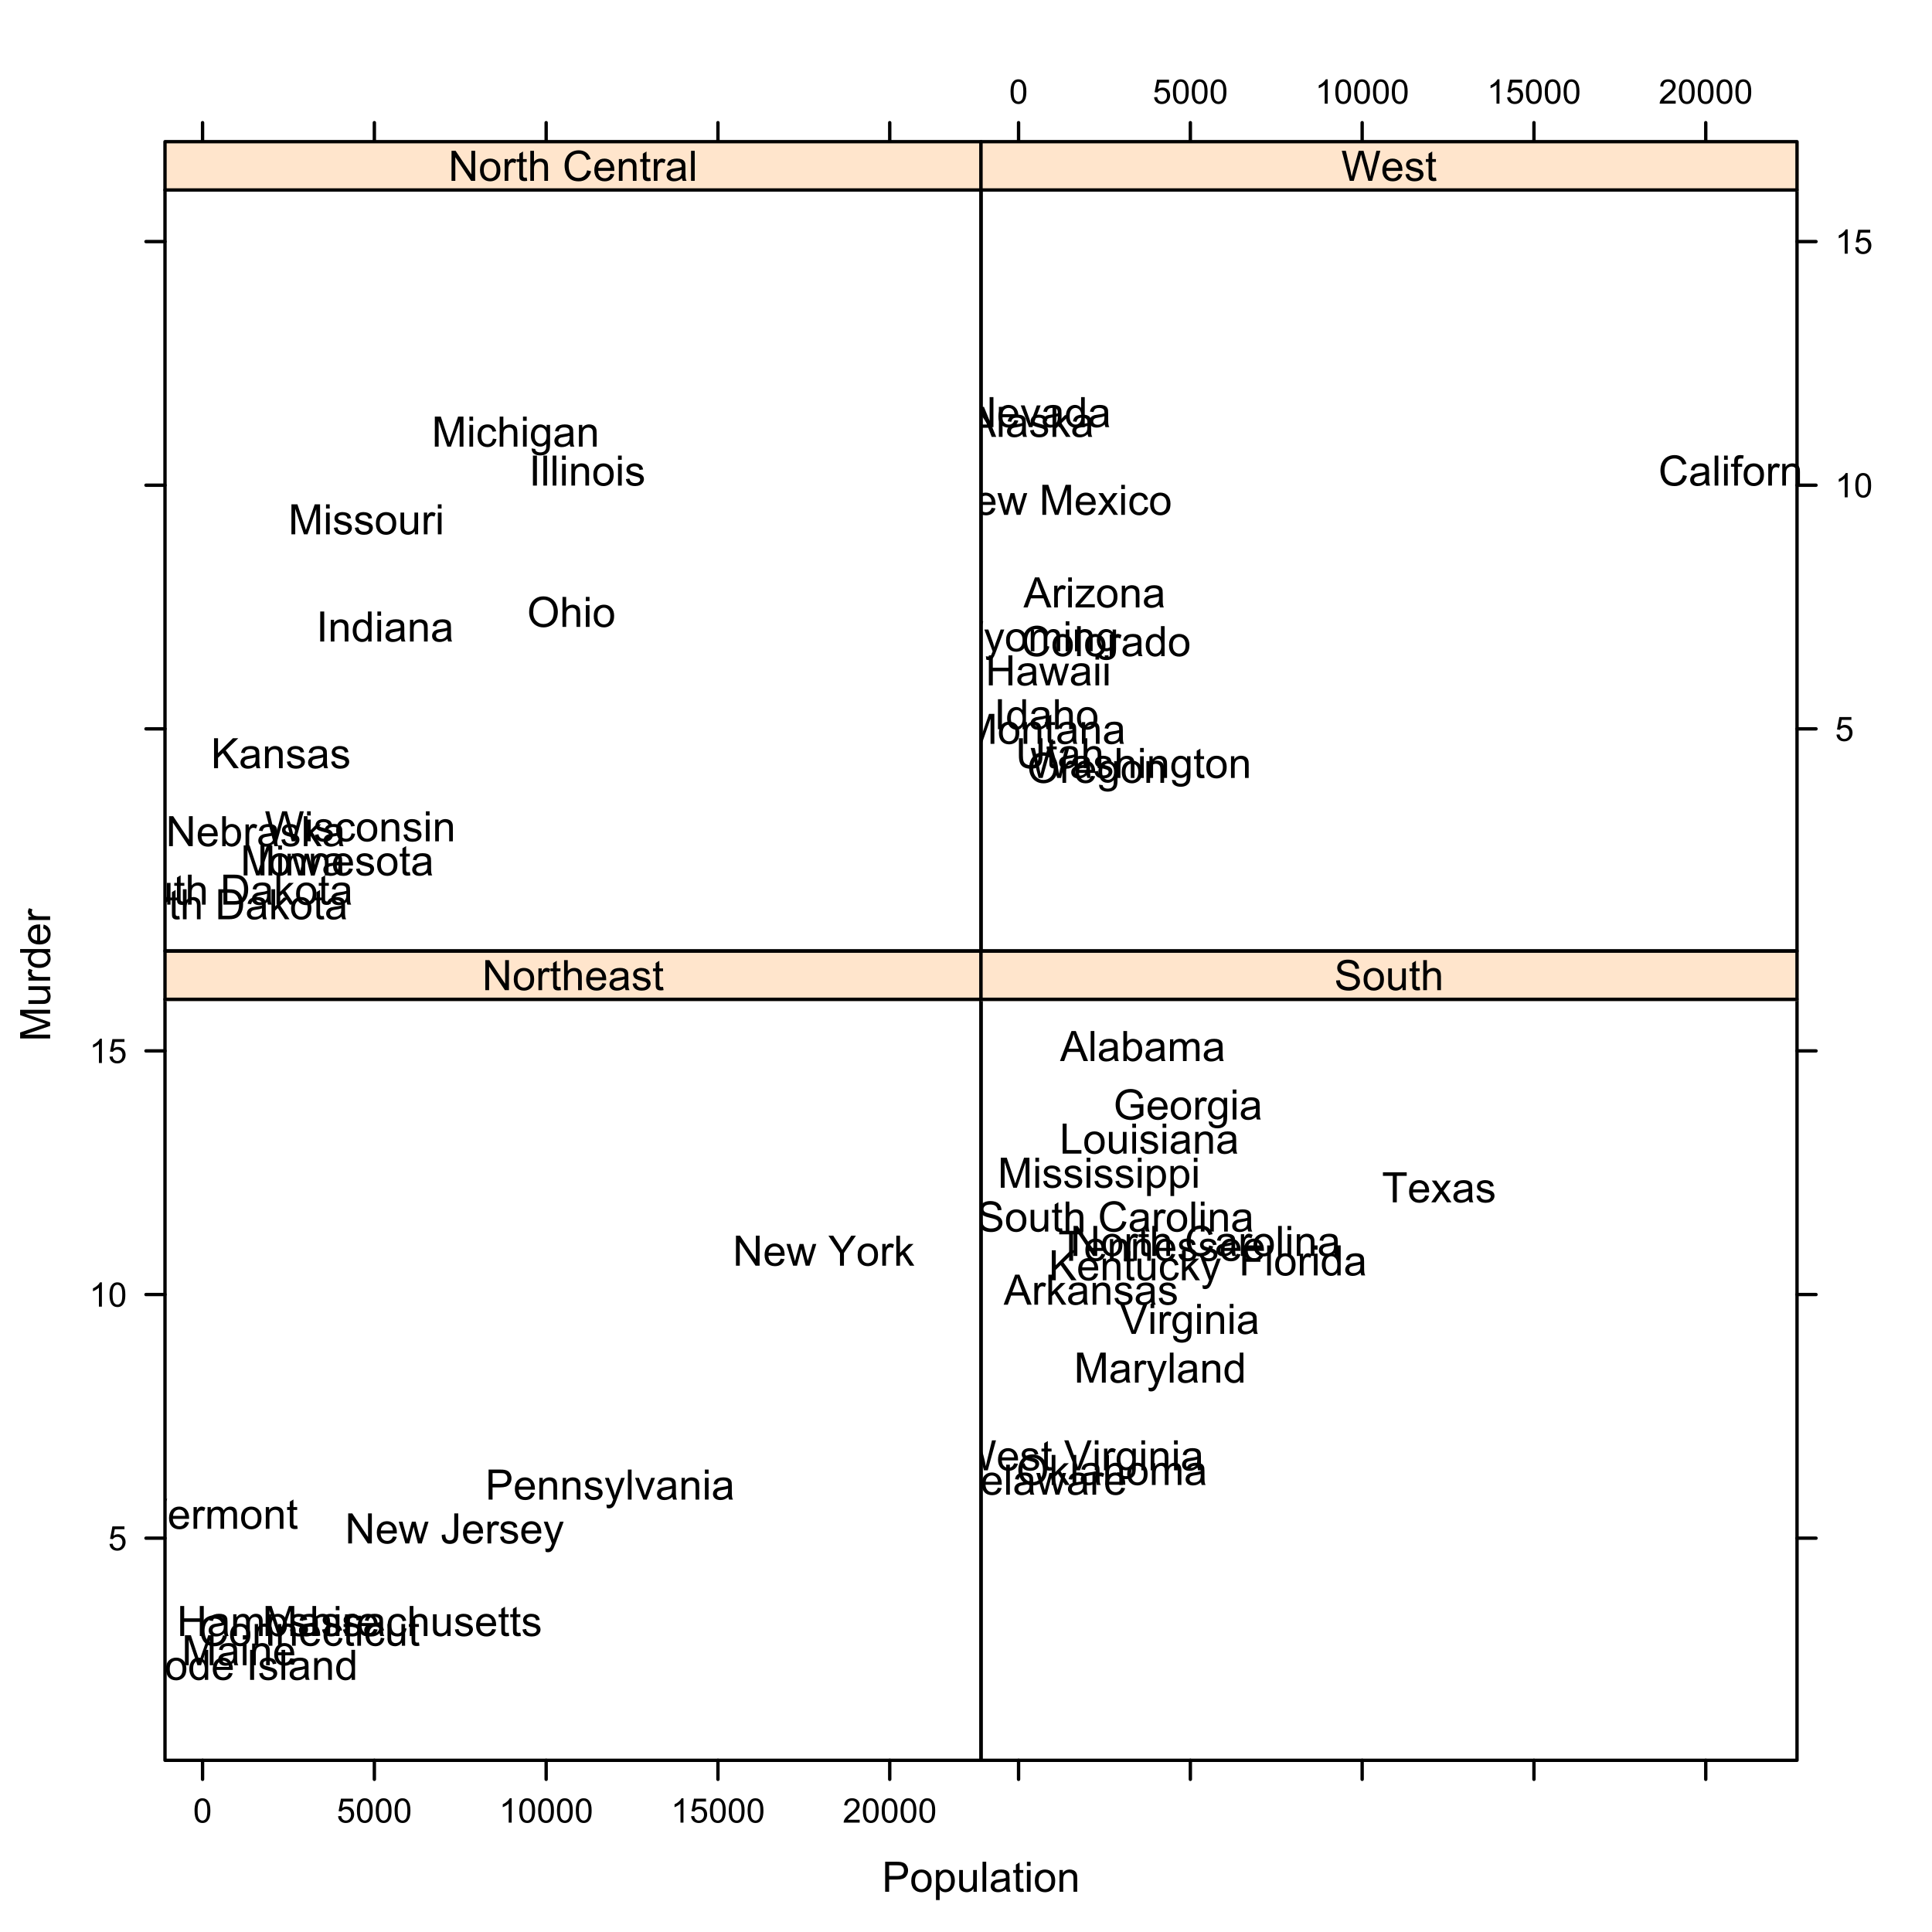 <?xml version="1.0" encoding="UTF-8"?>
<svg xmlns="http://www.w3.org/2000/svg" xmlns:xlink="http://www.w3.org/1999/xlink" width="576pt" height="576pt" viewBox="0 0 576 576" version="1.1">
<defs>
<g>
<symbol overflow="visible" id="glyph0-0">
<path style="stroke:none;" d="M 0.965 0 L 0.965 -8.949 L 4.34 -8.949 C 4.93 -8.945 5.383 -8.918 5.699 -8.863 C 6.137 -8.789 6.504 -8.648 6.805 -8.445 C 7.098 -8.234 7.336 -7.945 7.52 -7.578 C 7.699 -7.203 7.793 -6.797 7.793 -6.359 C 7.793 -5.594 7.551 -4.949 7.066 -4.426 C 6.582 -3.895 5.707 -3.633 4.445 -3.637 L 2.148 -3.637 L 2.148 0 Z M 2.148 -4.695 L 4.461 -4.695 C 5.223 -4.691 5.766 -4.836 6.09 -5.121 C 6.41 -5.402 6.574 -5.801 6.574 -6.324 C 6.574 -6.691 6.477 -7.012 6.289 -7.281 C 6.098 -7.547 5.852 -7.723 5.543 -7.812 C 5.34 -7.859 4.969 -7.887 4.438 -7.891 L 2.148 -7.891 Z M 2.148 -4.695 "/>
</symbol>
<symbol overflow="visible" id="glyph0-1">
<path style="stroke:none;" d="M 0.414 -3.242 C 0.41 -4.438 0.742 -5.328 1.414 -5.906 C 1.969 -6.387 2.648 -6.625 3.453 -6.629 C 4.344 -6.625 5.074 -6.332 5.641 -5.75 C 6.203 -5.164 6.484 -4.359 6.488 -3.332 C 6.484 -2.496 6.359 -1.84 6.113 -1.363 C 5.859 -0.883 5.496 -0.512 5.02 -0.25 C 4.539 0.016 4.016 0.145 3.453 0.148 C 2.543 0.145 1.812 -0.141 1.254 -0.723 C 0.691 -1.301 0.41 -2.141 0.414 -3.242 Z M 1.543 -3.242 C 1.539 -2.406 1.723 -1.785 2.086 -1.375 C 2.445 -0.961 2.898 -0.754 3.453 -0.758 C 3.996 -0.754 4.453 -0.961 4.816 -1.379 C 5.176 -1.789 5.355 -2.422 5.359 -3.277 C 5.355 -4.074 5.172 -4.684 4.812 -5.098 C 4.445 -5.512 3.992 -5.719 3.453 -5.719 C 2.898 -5.719 2.445 -5.512 2.086 -5.102 C 1.723 -4.688 1.539 -4.066 1.543 -3.242 Z M 1.543 -3.242 "/>
</symbol>
<symbol overflow="visible" id="glyph0-2">
<path style="stroke:none;" d="M 0.824 2.484 L 0.824 -6.48 L 1.824 -6.48 L 1.824 -5.641 C 2.059 -5.965 2.328 -6.211 2.625 -6.379 C 2.922 -6.543 3.281 -6.625 3.703 -6.629 C 4.258 -6.625 4.746 -6.484 5.168 -6.199 C 5.59 -5.914 5.91 -5.512 6.129 -4.996 C 6.344 -4.477 6.449 -3.906 6.453 -3.289 C 6.449 -2.625 6.332 -2.031 6.094 -1.5 C 5.855 -0.969 5.508 -0.559 5.055 -0.277 C 4.598 0.008 4.121 0.145 3.625 0.148 C 3.258 0.145 2.93 0.07 2.641 -0.082 C 2.348 -0.238 2.109 -0.434 1.922 -0.672 L 1.922 2.484 Z M 1.82 -3.203 C 1.816 -2.367 1.984 -1.75 2.324 -1.355 C 2.66 -0.953 3.07 -0.754 3.551 -0.758 C 4.039 -0.754 4.457 -0.961 4.805 -1.375 C 5.152 -1.785 5.324 -2.426 5.328 -3.297 C 5.324 -4.121 5.156 -4.738 4.816 -5.152 C 4.477 -5.559 4.07 -5.766 3.602 -5.77 C 3.129 -5.766 2.715 -5.547 2.359 -5.113 C 1.996 -4.672 1.816 -4.035 1.82 -3.203 Z M 1.82 -3.203 "/>
</symbol>
<symbol overflow="visible" id="glyph0-3">
<path style="stroke:none;" d="M 5.07 0 L 5.07 -0.953 C 4.562 -0.219 3.879 0.145 3.016 0.148 C 2.629 0.145 2.27 0.074 1.941 -0.07 C 1.605 -0.219 1.359 -0.402 1.203 -0.625 C 1.039 -0.844 0.93 -1.117 0.867 -1.441 C 0.82 -1.656 0.797 -1.996 0.801 -2.465 L 0.801 -6.48 L 1.898 -6.48 L 1.898 -2.887 C 1.898 -2.312 1.918 -1.926 1.965 -1.727 C 2.031 -1.434 2.18 -1.207 2.406 -1.047 C 2.629 -0.879 2.906 -0.797 3.234 -0.801 C 3.562 -0.797 3.871 -0.879 4.164 -1.051 C 4.449 -1.215 4.652 -1.445 4.777 -1.742 C 4.895 -2.031 4.957 -2.453 4.957 -3.008 L 4.957 -6.48 L 6.055 -6.48 L 6.055 0 Z M 5.07 0 "/>
</symbol>
<symbol overflow="visible" id="glyph0-4">
<path style="stroke:none;" d="M 0.801 0 L 0.801 -8.949 L 1.898 -8.949 L 1.898 0 Z M 0.801 0 "/>
</symbol>
<symbol overflow="visible" id="glyph0-5">
<path style="stroke:none;" d="M 5.055 -0.801 C 4.645 -0.453 4.254 -0.207 3.879 -0.066 C 3.5 0.078 3.094 0.145 2.668 0.148 C 1.949 0.145 1.402 -0.027 1.023 -0.375 C 0.641 -0.723 0.449 -1.168 0.453 -1.711 C 0.449 -2.023 0.523 -2.312 0.668 -2.578 C 0.812 -2.84 1 -3.051 1.234 -3.211 C 1.465 -3.367 1.73 -3.484 2.027 -3.57 C 2.242 -3.625 2.566 -3.68 3.004 -3.734 C 3.887 -3.836 4.539 -3.965 4.961 -4.113 C 4.965 -4.262 4.969 -4.355 4.969 -4.402 C 4.969 -4.844 4.863 -5.16 4.656 -5.348 C 4.371 -5.594 3.953 -5.719 3.406 -5.719 C 2.883 -5.719 2.5 -5.625 2.258 -5.445 C 2.008 -5.262 1.828 -4.941 1.715 -4.484 L 0.641 -4.633 C 0.734 -5.09 0.895 -5.461 1.121 -5.746 C 1.34 -6.027 1.664 -6.246 2.09 -6.398 C 2.512 -6.551 3.004 -6.625 3.562 -6.629 C 4.117 -6.625 4.566 -6.562 4.914 -6.434 C 5.258 -6.301 5.512 -6.137 5.676 -5.941 C 5.836 -5.742 5.949 -5.492 6.02 -5.195 C 6.051 -5.004 6.07 -4.664 6.074 -4.18 L 6.074 -2.715 C 6.07 -1.691 6.094 -1.047 6.145 -0.777 C 6.188 -0.504 6.281 -0.246 6.422 0 L 5.273 0 C 5.156 -0.227 5.082 -0.492 5.055 -0.801 Z M 4.961 -3.254 C 4.559 -3.086 3.961 -2.949 3.168 -2.84 C 2.715 -2.773 2.395 -2.699 2.211 -2.617 C 2.02 -2.535 1.875 -2.418 1.777 -2.262 C 1.672 -2.105 1.621 -1.93 1.625 -1.738 C 1.621 -1.445 1.734 -1.203 1.957 -1.008 C 2.176 -0.812 2.5 -0.715 2.93 -0.715 C 3.352 -0.715 3.727 -0.805 4.059 -0.992 C 4.387 -1.172 4.629 -1.426 4.785 -1.75 C 4.898 -1.996 4.957 -2.363 4.961 -2.852 Z M 4.961 -3.254 "/>
</symbol>
<symbol overflow="visible" id="glyph0-6">
<path style="stroke:none;" d="M 3.223 -0.984 L 3.383 -0.012 C 3.07 0.051 2.793 0.082 2.551 0.086 C 2.148 0.082 1.84 0.023 1.621 -0.102 C 1.398 -0.227 1.242 -0.395 1.156 -0.602 C 1.062 -0.805 1.02 -1.238 1.023 -1.898 L 1.023 -5.629 L 0.219 -5.629 L 0.219 -6.48 L 1.023 -6.48 L 1.023 -8.086 L 2.117 -8.746 L 2.117 -6.48 L 3.223 -6.48 L 3.223 -5.629 L 2.117 -5.629 L 2.117 -1.836 C 2.113 -1.52 2.133 -1.32 2.176 -1.23 C 2.211 -1.141 2.273 -1.07 2.363 -1.02 C 2.449 -0.965 2.578 -0.938 2.742 -0.941 C 2.859 -0.938 3.02 -0.953 3.223 -0.984 Z M 3.223 -0.984 "/>
</symbol>
<symbol overflow="visible" id="glyph0-7">
<path style="stroke:none;" d="M 0.828 -7.684 L 0.828 -8.949 L 1.93 -8.949 L 1.93 -7.684 Z M 0.828 0 L 0.828 -6.48 L 1.93 -6.48 L 1.93 0 Z M 0.828 0 "/>
</symbol>
<symbol overflow="visible" id="glyph0-8">
<path style="stroke:none;" d="M 0.824 0 L 0.824 -6.48 L 1.812 -6.48 L 1.812 -5.559 C 2.285 -6.27 2.973 -6.625 3.875 -6.629 C 4.262 -6.625 4.621 -6.555 4.953 -6.418 C 5.277 -6.273 5.523 -6.09 5.688 -5.863 C 5.848 -5.633 5.961 -5.363 6.031 -5.055 C 6.066 -4.848 6.086 -4.492 6.09 -3.984 L 6.09 0 L 4.992 0 L 4.992 -3.941 C 4.992 -4.387 4.949 -4.723 4.863 -4.945 C 4.777 -5.168 4.625 -5.344 4.406 -5.477 C 4.188 -5.605 3.934 -5.672 3.645 -5.676 C 3.176 -5.672 2.77 -5.523 2.43 -5.23 C 2.09 -4.93 1.922 -4.367 1.922 -3.539 L 1.922 0 Z M 0.824 0 "/>
</symbol>
<symbol overflow="visible" id="glyph0-9">
<path style="stroke:none;" d="M 7.348 -3.137 L 8.531 -2.84 C 8.281 -1.863 7.832 -1.121 7.191 -0.613 C 6.543 -0.102 5.758 0.152 4.828 0.152 C 3.863 0.152 3.078 -0.043 2.477 -0.434 C 1.871 -0.824 1.41 -1.391 1.094 -2.141 C 0.777 -2.883 0.621 -3.684 0.621 -4.539 C 0.621 -5.469 0.797 -6.281 1.156 -6.977 C 1.508 -7.668 2.016 -8.195 2.676 -8.559 C 3.332 -8.918 4.055 -9.098 4.848 -9.102 C 5.738 -9.098 6.492 -8.871 7.102 -8.418 C 7.711 -7.961 8.137 -7.32 8.379 -6.492 L 7.215 -6.219 C 7.004 -6.867 6.703 -7.344 6.309 -7.641 C 5.914 -7.938 5.418 -8.086 4.82 -8.086 C 4.129 -8.086 3.555 -7.918 3.098 -7.59 C 2.633 -7.258 2.309 -6.816 2.125 -6.266 C 1.934 -5.707 1.84 -5.137 1.844 -4.547 C 1.84 -3.785 1.949 -3.121 2.176 -2.555 C 2.395 -1.984 2.742 -1.559 3.211 -1.281 C 3.68 -0.996 4.184 -0.855 4.73 -0.859 C 5.391 -0.855 5.953 -1.047 6.414 -1.434 C 6.871 -1.812 7.184 -2.379 7.348 -3.137 Z M 7.348 -3.137 "/>
</symbol>
<symbol overflow="visible" id="glyph0-10">
<path style="stroke:none;" d="M 5.262 -2.086 L 6.398 -1.945 C 6.219 -1.281 5.887 -0.766 5.402 -0.402 C 4.918 -0.035 4.297 0.145 3.547 0.148 C 2.594 0.145 1.844 -0.145 1.289 -0.727 C 0.734 -1.312 0.457 -2.133 0.457 -3.188 C 0.457 -4.273 0.734 -5.117 1.297 -5.723 C 1.855 -6.324 2.586 -6.625 3.484 -6.629 C 4.348 -6.625 5.055 -6.332 5.609 -5.742 C 6.156 -5.152 6.434 -4.32 6.434 -3.254 C 6.434 -3.184 6.43 -3.086 6.426 -2.961 L 1.594 -2.961 C 1.633 -2.242 1.832 -1.699 2.195 -1.324 C 2.559 -0.945 3.012 -0.754 3.551 -0.758 C 3.953 -0.754 4.297 -0.859 4.582 -1.074 C 4.867 -1.281 5.094 -1.621 5.262 -2.086 Z M 1.652 -3.863 L 5.273 -3.863 C 5.223 -4.402 5.082 -4.812 4.859 -5.09 C 4.504 -5.512 4.051 -5.723 3.496 -5.727 C 2.992 -5.723 2.57 -5.555 2.227 -5.219 C 1.883 -4.879 1.691 -4.426 1.652 -3.863 Z M 1.652 -3.863 "/>
</symbol>
<symbol overflow="visible" id="glyph0-11">
<path style="stroke:none;" d="M 5.055 -2.375 L 6.133 -2.234 C 6.012 -1.484 5.711 -0.902 5.227 -0.484 C 4.742 -0.062 4.145 0.145 3.438 0.148 C 2.547 0.145 1.832 -0.141 1.297 -0.723 C 0.754 -1.301 0.484 -2.133 0.488 -3.215 C 0.484 -3.914 0.602 -4.527 0.836 -5.051 C 1.066 -5.574 1.418 -5.969 1.895 -6.234 C 2.363 -6.496 2.879 -6.625 3.441 -6.629 C 4.145 -6.625 4.723 -6.449 5.168 -6.094 C 5.613 -5.734 5.898 -5.227 6.031 -4.578 L 4.961 -4.414 C 4.855 -4.844 4.676 -5.172 4.422 -5.395 C 4.16 -5.613 3.848 -5.723 3.484 -5.727 C 2.93 -5.723 2.48 -5.523 2.137 -5.129 C 1.789 -4.73 1.617 -4.105 1.617 -3.246 C 1.617 -2.375 1.781 -1.742 2.117 -1.348 C 2.445 -0.953 2.883 -0.754 3.426 -0.758 C 3.852 -0.754 4.211 -0.887 4.504 -1.152 C 4.789 -1.414 4.973 -1.82 5.055 -2.375 Z M 5.055 -2.375 "/>
</symbol>
<symbol overflow="visible" id="glyph0-12">
<path style="stroke:none;" d="M 0.93 0 L 0.93 -8.949 L 2.711 -8.949 L 4.828 -2.613 C 5.023 -2.02 5.164 -1.578 5.254 -1.289 C 5.352 -1.613 5.512 -2.09 5.73 -2.723 L 7.875 -8.949 L 9.465 -8.949 L 9.465 0 L 8.324 0 L 8.324 -7.488 L 5.727 0 L 4.656 0 L 2.07 -7.617 L 2.07 0 Z M 0.93 0 "/>
</symbol>
<symbol overflow="visible" id="glyph0-13">
<path style="stroke:none;" d="M 0.383 -1.934 L 1.473 -2.105 C 1.527 -1.668 1.699 -1.336 1.98 -1.105 C 2.258 -0.871 2.645 -0.754 3.148 -0.758 C 3.648 -0.754 4.023 -0.859 4.273 -1.066 C 4.516 -1.27 4.641 -1.508 4.641 -1.789 C 4.641 -2.031 4.531 -2.227 4.316 -2.375 C 4.164 -2.469 3.789 -2.594 3.191 -2.746 C 2.383 -2.945 1.824 -3.121 1.516 -3.273 C 1.203 -3.418 0.969 -3.625 0.809 -3.891 C 0.645 -4.152 0.562 -4.441 0.566 -4.762 C 0.562 -5.047 0.629 -5.312 0.766 -5.562 C 0.895 -5.805 1.074 -6.012 1.305 -6.176 C 1.473 -6.301 1.707 -6.406 2.004 -6.496 C 2.301 -6.582 2.617 -6.625 2.953 -6.629 C 3.461 -6.625 3.906 -6.551 4.293 -6.406 C 4.676 -6.258 4.961 -6.062 5.145 -5.812 C 5.328 -5.562 5.453 -5.227 5.523 -4.809 L 4.449 -4.664 C 4.395 -4.996 4.254 -5.254 4.023 -5.445 C 3.789 -5.629 3.461 -5.723 3.035 -5.727 C 2.527 -5.723 2.164 -5.641 1.953 -5.477 C 1.734 -5.309 1.629 -5.113 1.629 -4.891 C 1.629 -4.746 1.672 -4.617 1.766 -4.504 C 1.852 -4.383 1.992 -4.285 2.184 -4.211 C 2.293 -4.168 2.617 -4.074 3.156 -3.93 C 3.93 -3.723 4.473 -3.555 4.781 -3.422 C 5.086 -3.289 5.324 -3.094 5.504 -2.844 C 5.676 -2.586 5.766 -2.273 5.77 -1.906 C 5.766 -1.535 5.656 -1.191 5.445 -0.867 C 5.227 -0.543 4.918 -0.293 4.52 -0.117 C 4.113 0.059 3.66 0.145 3.156 0.148 C 2.309 0.145 1.664 -0.027 1.227 -0.375 C 0.781 -0.727 0.5 -1.246 0.383 -1.934 Z M 0.383 -1.934 "/>
</symbol>
<symbol overflow="visible" id="glyph0-14">
<path style="stroke:none;" d="M 0.824 0 L 0.824 -8.949 L 1.922 -8.949 L 1.922 -5.738 C 2.434 -6.328 3.078 -6.625 3.863 -6.629 C 4.34 -6.625 4.758 -6.531 5.113 -6.344 C 5.465 -6.152 5.719 -5.891 5.871 -5.559 C 6.023 -5.223 6.098 -4.738 6.102 -4.109 L 6.102 0 L 5.004 0 L 5.004 -4.109 C 5.004 -4.652 4.883 -5.051 4.645 -5.305 C 4.406 -5.555 4.07 -5.684 3.637 -5.684 C 3.309 -5.684 3.004 -5.598 2.719 -5.43 C 2.43 -5.258 2.223 -5.027 2.105 -4.742 C 1.98 -4.449 1.922 -4.051 1.922 -3.547 L 1.922 0 Z M 0.824 0 "/>
</symbol>
<symbol overflow="visible" id="glyph0-15">
<path style="stroke:none;" d="M 0.953 0 L 0.953 -8.949 L 2.168 -8.949 L 6.867 -1.922 L 6.867 -8.949 L 8 -8.949 L 8 0 L 6.789 0 L 2.086 -7.031 L 2.086 0 Z M 0.953 0 "/>
</symbol>
<symbol overflow="visible" id="glyph0-16">
<path style="stroke:none;" d="M 2.02 0 L 0.035 -6.48 L 1.172 -6.48 L 2.203 -2.742 L 2.586 -1.348 C 2.602 -1.418 2.715 -1.863 2.922 -2.688 L 3.953 -6.48 L 5.086 -6.48 L 6.055 -2.723 L 6.379 -1.484 L 6.75 -2.734 L 7.859 -6.48 L 8.93 -6.48 L 6.902 0 L 5.762 0 L 4.73 -3.883 L 4.48 -4.988 L 3.168 0 Z M 2.02 0 "/>
</symbol>
<symbol overflow="visible" id="glyph0-17">
<path style="stroke:none;" d=""/>
</symbol>
<symbol overflow="visible" id="glyph0-18">
<path style="stroke:none;" d="M 1 0 L 1 -8.949 L 2.184 -8.949 L 2.184 -5.273 L 6.836 -5.273 L 6.836 -8.949 L 8.02 -8.949 L 8.02 0 L 6.836 0 L 6.836 -4.219 L 2.184 -4.219 L 2.184 0 Z M 1 0 "/>
</symbol>
<symbol overflow="visible" id="glyph0-19">
<path style="stroke:none;" d="M 0.824 0 L 0.824 -6.48 L 1.805 -6.48 L 1.805 -5.574 C 2.008 -5.887 2.277 -6.141 2.617 -6.336 C 2.953 -6.527 3.34 -6.625 3.773 -6.629 C 4.25 -6.625 4.641 -6.527 4.953 -6.328 C 5.258 -6.129 5.477 -5.848 5.602 -5.492 C 6.113 -6.246 6.781 -6.625 7.605 -6.629 C 8.246 -6.625 8.738 -6.449 9.086 -6.094 C 9.43 -5.734 9.602 -5.184 9.605 -4.449 L 9.605 0 L 8.516 0 L 8.516 -4.082 C 8.512 -4.52 8.477 -4.836 8.406 -5.031 C 8.332 -5.223 8.203 -5.379 8.02 -5.496 C 7.828 -5.613 7.609 -5.672 7.359 -5.676 C 6.902 -5.672 6.523 -5.52 6.223 -5.219 C 5.922 -4.914 5.77 -4.43 5.773 -3.766 L 5.773 0 L 4.676 0 L 4.676 -4.211 C 4.676 -4.699 4.586 -5.066 4.406 -5.309 C 4.227 -5.551 3.934 -5.672 3.527 -5.676 C 3.215 -5.672 2.926 -5.59 2.668 -5.43 C 2.402 -5.266 2.215 -5.027 2.098 -4.719 C 1.98 -4.402 1.922 -3.953 1.922 -3.363 L 1.922 0 Z M 0.824 0 "/>
</symbol>
<symbol overflow="visible" id="glyph0-20">
<path style="stroke:none;" d="M 0.812 0 L 0.812 -6.48 L 1.801 -6.48 L 1.801 -5.5 C 2.051 -5.957 2.285 -6.258 2.5 -6.406 C 2.711 -6.551 2.945 -6.625 3.203 -6.629 C 3.57 -6.625 3.945 -6.508 4.332 -6.273 L 3.953 -5.254 C 3.684 -5.41 3.414 -5.488 3.148 -5.492 C 2.906 -5.488 2.691 -5.418 2.5 -5.273 C 2.309 -5.129 2.172 -4.93 2.094 -4.676 C 1.969 -4.285 1.91 -3.855 1.91 -3.395 L 1.91 0 Z M 0.812 0 "/>
</symbol>
<symbol overflow="visible" id="glyph0-21">
<path style="stroke:none;" d="M 0.359 -2.539 L 1.43 -2.688 C 1.457 -2 1.582 -1.531 1.812 -1.281 C 2.039 -1.027 2.355 -0.902 2.758 -0.902 C 3.051 -0.902 3.309 -0.969 3.527 -1.105 C 3.742 -1.242 3.891 -1.43 3.973 -1.664 C 4.051 -1.898 4.09 -2.27 4.094 -2.781 L 4.094 -8.949 L 5.281 -8.949 L 5.281 -2.852 C 5.277 -2.098 5.188 -1.516 5.008 -1.109 C 4.824 -0.695 4.535 -0.383 4.145 -0.172 C 3.75 0.047 3.293 0.152 2.766 0.152 C 1.977 0.152 1.375 -0.07 0.961 -0.523 C 0.543 -0.973 0.34 -1.645 0.359 -2.539 Z M 0.359 -2.539 "/>
</symbol>
<symbol overflow="visible" id="glyph0-22">
<path style="stroke:none;" d="M 0.773 2.496 L 0.652 1.465 C 0.887 1.527 1.098 1.559 1.281 1.562 C 1.523 1.559 1.719 1.52 1.867 1.441 C 2.012 1.359 2.133 1.242 2.227 1.098 C 2.297 0.984 2.406 0.715 2.562 0.281 C 2.578 0.219 2.613 0.129 2.66 0.012 L 0.203 -6.48 L 1.387 -6.48 L 2.734 -2.727 C 2.906 -2.25 3.062 -1.75 3.203 -1.227 C 3.328 -1.727 3.48 -2.219 3.656 -2.703 L 5.043 -6.48 L 6.141 -6.48 L 3.676 0.109 C 3.406 0.82 3.203 1.312 3.059 1.582 C 2.863 1.941 2.637 2.203 2.387 2.375 C 2.129 2.539 1.828 2.625 1.484 2.629 C 1.266 2.625 1.031 2.582 0.773 2.496 Z M 0.773 2.496 "/>
</symbol>
<symbol overflow="visible" id="glyph0-23">
<path style="stroke:none;" d="M 3.484 0 L 3.484 -3.789 L 0.035 -8.949 L 1.477 -8.949 L 3.242 -6.25 C 3.562 -5.742 3.867 -5.238 4.148 -4.734 C 4.418 -5.203 4.742 -5.73 5.125 -6.316 L 6.859 -8.949 L 8.238 -8.949 L 4.668 -3.789 L 4.668 0 Z M 3.484 0 "/>
</symbol>
<symbol overflow="visible" id="glyph0-24">
<path style="stroke:none;" d="M 0.828 0 L 0.828 -8.949 L 1.93 -8.949 L 1.93 -3.844 L 4.527 -6.48 L 5.949 -6.48 L 3.473 -4.078 L 6.203 0 L 4.848 0 L 2.703 -3.312 L 1.93 -2.57 L 1.93 0 Z M 0.828 0 "/>
</symbol>
<symbol overflow="visible" id="glyph0-25">
<path style="stroke:none;" d="M 2.625 0 L 0.16 -6.48 L 1.32 -6.48 L 2.711 -2.602 C 2.859 -2.18 2.996 -1.742 3.125 -1.293 C 3.219 -1.633 3.355 -2.043 3.535 -2.527 L 4.973 -6.48 L 6.102 -6.48 L 3.648 0 Z M 2.625 0 "/>
</symbol>
<symbol overflow="visible" id="glyph0-26">
<path style="stroke:none;" d="M 0.984 0 L 0.984 -8.949 L 4.949 -8.949 C 5.742 -8.945 6.348 -8.867 6.766 -8.707 C 7.18 -8.543 7.512 -8.258 7.762 -7.855 C 8.008 -7.445 8.133 -6.996 8.137 -6.508 C 8.133 -5.871 7.926 -5.336 7.52 -4.902 C 7.105 -4.465 6.473 -4.188 5.617 -4.07 C 5.926 -3.918 6.164 -3.77 6.328 -3.625 C 6.672 -3.305 7 -2.906 7.312 -2.434 L 8.867 0 L 7.379 0 L 6.195 -1.863 C 5.844 -2.398 5.559 -2.809 5.34 -3.094 C 5.113 -3.379 4.914 -3.578 4.738 -3.691 C 4.559 -3.805 4.379 -3.883 4.199 -3.93 C 4.062 -3.957 3.844 -3.973 3.539 -3.973 L 2.168 -3.973 L 2.168 0 Z M 2.168 -5 L 4.711 -5 C 5.25 -4.996 5.672 -5.055 5.98 -5.168 C 6.281 -5.277 6.512 -5.453 6.676 -5.703 C 6.832 -5.945 6.914 -6.215 6.914 -6.508 C 6.914 -6.926 6.758 -7.273 6.453 -7.551 C 6.141 -7.82 5.656 -7.957 5 -7.961 L 2.168 -7.961 Z M 2.168 -5 "/>
</symbol>
<symbol overflow="visible" id="glyph0-27">
<path style="stroke:none;" d="M 5.031 0 L 5.031 -0.816 C 4.617 -0.172 4.012 0.145 3.215 0.148 C 2.695 0.145 2.219 0.008 1.789 -0.277 C 1.352 -0.559 1.016 -0.957 0.781 -1.473 C 0.539 -1.98 0.422 -2.57 0.426 -3.234 C 0.422 -3.883 0.531 -4.469 0.75 -4.996 C 0.965 -5.52 1.285 -5.922 1.719 -6.207 C 2.148 -6.484 2.633 -6.625 3.168 -6.629 C 3.555 -6.625 3.902 -6.543 4.211 -6.379 C 4.512 -6.211 4.762 -5.996 4.957 -5.738 L 4.957 -8.949 L 6.047 -8.949 L 6.047 0 Z M 1.555 -3.234 C 1.551 -2.402 1.727 -1.781 2.078 -1.371 C 2.426 -0.961 2.84 -0.754 3.32 -0.758 C 3.797 -0.754 4.203 -0.949 4.543 -1.344 C 4.875 -1.734 5.043 -2.336 5.047 -3.145 C 5.043 -4.027 4.875 -4.676 4.535 -5.094 C 4.191 -5.508 3.77 -5.719 3.273 -5.719 C 2.781 -5.719 2.371 -5.52 2.047 -5.121 C 1.715 -4.723 1.551 -4.094 1.555 -3.234 Z M 1.555 -3.234 "/>
</symbol>
<symbol overflow="visible" id="glyph0-28">
<path style="stroke:none;" d="M 1.164 0 L 1.164 -8.949 L 2.352 -8.949 L 2.352 0 Z M 1.164 0 "/>
</symbol>
<symbol overflow="visible" id="glyph0-29">
<path style="stroke:none;" d="M 3.523 0 L 0.055 -8.949 L 1.336 -8.949 L 3.664 -2.449 C 3.844 -1.926 4 -1.438 4.133 -0.984 C 4.266 -1.469 4.426 -1.957 4.613 -2.449 L 7.031 -8.949 L 8.238 -8.949 L 4.734 0 Z M 3.523 0 "/>
</symbol>
<symbol overflow="visible" id="glyph0-30">
<path style="stroke:none;" d="M -0.02 0 L 3.418 -8.949 L 4.695 -8.949 L 8.355 0 L 7.008 0 L 5.965 -2.711 L 2.223 -2.711 L 1.238 0 Z M 2.562 -3.676 L 5.598 -3.676 L 4.664 -6.152 C 4.375 -6.902 4.16 -7.52 4.027 -8.008 C 3.91 -7.434 3.75 -6.863 3.547 -6.297 Z M 2.562 -3.676 "/>
</symbol>
<symbol overflow="visible" id="glyph0-31">
<path style="stroke:none;" d="M 1.836 0 L 0.816 0 L 0.816 -8.949 L 1.918 -8.949 L 1.918 -5.754 C 2.379 -6.336 2.973 -6.625 3.691 -6.629 C 4.09 -6.625 4.465 -6.547 4.824 -6.387 C 5.176 -6.223 5.469 -5.996 5.703 -5.707 C 5.93 -5.418 6.109 -5.066 6.242 -4.656 C 6.367 -4.242 6.434 -3.805 6.438 -3.34 C 6.434 -2.227 6.16 -1.367 5.613 -0.762 C 5.066 -0.156 4.406 0.145 3.637 0.148 C 2.871 0.145 2.27 -0.172 1.836 -0.812 Z M 1.824 -3.289 C 1.82 -2.508 1.926 -1.949 2.141 -1.605 C 2.484 -1.039 2.953 -0.754 3.547 -0.758 C 4.023 -0.754 4.438 -0.965 4.789 -1.383 C 5.137 -1.797 5.312 -2.418 5.316 -3.246 C 5.312 -4.09 5.145 -4.715 4.812 -5.121 C 4.473 -5.523 4.066 -5.723 3.594 -5.727 C 3.109 -5.723 2.695 -5.516 2.348 -5.098 C 1.996 -4.68 1.82 -4.074 1.824 -3.289 Z M 1.824 -3.289 "/>
</symbol>
<symbol overflow="visible" id="glyph0-32">
<path style="stroke:none;" d="M 0.965 0 L 0.965 -8.949 L 4.047 -8.949 C 4.738 -8.945 5.27 -8.902 5.641 -8.82 C 6.152 -8.695 6.59 -8.484 6.953 -8.18 C 7.422 -7.781 7.773 -7.27 8.012 -6.648 C 8.242 -6.027 8.359 -5.32 8.363 -4.523 C 8.359 -3.844 8.281 -3.238 8.125 -2.715 C 7.965 -2.188 7.762 -1.754 7.512 -1.414 C 7.262 -1.066 6.988 -0.797 6.699 -0.602 C 6.402 -0.402 6.047 -0.254 5.629 -0.152 C 5.211 -0.051 4.73 0 4.191 0 Z M 2.148 -1.055 L 4.059 -1.055 C 4.648 -1.055 5.109 -1.109 5.445 -1.219 C 5.777 -1.328 6.047 -1.48 6.25 -1.684 C 6.527 -1.961 6.746 -2.34 6.906 -2.816 C 7.059 -3.289 7.137 -3.863 7.141 -4.539 C 7.137 -5.473 6.984 -6.191 6.68 -6.699 C 6.371 -7.199 5.996 -7.535 5.559 -7.707 C 5.242 -7.824 4.73 -7.887 4.027 -7.891 L 2.148 -7.891 Z M 2.148 -1.055 "/>
</symbol>
<symbol overflow="visible" id="glyph0-33">
<path style="stroke:none;" d="M 1.023 0 L 1.023 -8.949 L 7.062 -8.949 L 7.062 -7.891 L 2.211 -7.891 L 2.211 -5.121 L 6.41 -5.121 L 6.41 -4.066 L 2.211 -4.066 L 2.211 0 Z M 1.023 0 "/>
</symbol>
<symbol overflow="visible" id="glyph0-34">
<path style="stroke:none;" d="M 5.152 -3.508 L 5.152 -4.559 L 8.941 -4.566 L 8.941 -1.246 C 8.359 -0.781 7.758 -0.434 7.141 -0.199 C 6.52 0.035 5.887 0.152 5.238 0.152 C 4.355 0.152 3.555 -0.035 2.84 -0.41 C 2.121 -0.785 1.578 -1.328 1.215 -2.043 C 0.844 -2.754 0.66 -3.551 0.664 -4.43 C 0.66 -5.301 0.844 -6.113 1.211 -6.867 C 1.574 -7.621 2.098 -8.18 2.781 -8.551 C 3.465 -8.914 4.254 -9.098 5.145 -9.102 C 5.793 -9.098 6.375 -8.992 6.898 -8.785 C 7.418 -8.574 7.828 -8.285 8.129 -7.91 C 8.422 -7.535 8.648 -7.047 8.809 -6.445 L 7.738 -6.152 C 7.602 -6.605 7.434 -6.961 7.238 -7.227 C 7.035 -7.484 6.75 -7.695 6.383 -7.852 C 6.008 -8.008 5.598 -8.086 5.152 -8.086 C 4.605 -8.086 4.137 -8.004 3.746 -7.84 C 3.348 -7.676 3.031 -7.457 2.793 -7.191 C 2.547 -6.918 2.359 -6.625 2.227 -6.305 C 2 -5.75 1.887 -5.148 1.887 -4.504 C 1.887 -3.703 2.023 -3.035 2.297 -2.5 C 2.57 -1.961 2.969 -1.562 3.496 -1.305 C 4.02 -1.043 4.578 -0.914 5.168 -0.914 C 5.68 -0.914 6.18 -1.012 6.668 -1.211 C 7.156 -1.406 7.527 -1.617 7.781 -1.844 L 7.781 -3.508 Z M 5.152 -3.508 "/>
</symbol>
<symbol overflow="visible" id="glyph0-35">
<path style="stroke:none;" d="M 0.621 0.539 L 1.691 0.695 C 1.734 1.023 1.859 1.262 2.062 1.414 C 2.336 1.617 2.707 1.723 3.18 1.723 C 3.684 1.723 4.074 1.617 4.355 1.414 C 4.629 1.207 4.816 0.926 4.918 0.562 C 4.973 0.336 5 -0.133 5 -0.848 C 4.516 -0.281 3.918 0 3.203 0 C 2.309 0 1.617 -0.32 1.133 -0.965 C 0.641 -1.605 0.398 -2.375 0.402 -3.277 C 0.398 -3.895 0.512 -4.465 0.738 -4.988 C 0.961 -5.508 1.285 -5.914 1.711 -6.199 C 2.137 -6.484 2.637 -6.625 3.211 -6.629 C 3.977 -6.625 4.605 -6.316 5.102 -5.699 L 5.102 -6.48 L 6.117 -6.48 L 6.117 -0.879 C 6.117 0.129 6.012 0.844 5.809 1.266 C 5.598 1.688 5.273 2.02 4.832 2.262 C 4.383 2.504 3.836 2.625 3.188 2.629 C 2.414 2.625 1.789 2.449 1.312 2.105 C 0.836 1.754 0.605 1.234 0.621 0.539 Z M 1.531 -3.355 C 1.527 -2.504 1.699 -1.883 2.039 -1.496 C 2.375 -1.102 2.797 -0.906 3.309 -0.91 C 3.812 -0.906 4.234 -1.102 4.578 -1.492 C 4.914 -1.879 5.086 -2.488 5.09 -3.32 C 5.086 -4.113 4.91 -4.711 4.562 -5.113 C 4.207 -5.516 3.781 -5.719 3.289 -5.719 C 2.797 -5.719 2.383 -5.52 2.043 -5.121 C 1.699 -4.723 1.527 -4.133 1.531 -3.355 Z M 1.531 -3.355 "/>
</symbol>
<symbol overflow="visible" id="glyph0-36">
<path style="stroke:none;" d="M 0.914 0 L 0.914 -8.949 L 2.102 -8.949 L 2.102 -4.512 L 6.543 -8.949 L 8.148 -8.949 L 4.395 -5.32 L 8.312 0 L 6.75 0 L 3.562 -4.527 L 2.102 -3.102 L 2.102 0 Z M 0.914 0 "/>
</symbol>
<symbol overflow="visible" id="glyph0-37">
<path style="stroke:none;" d="M 0.914 0 L 0.914 -8.949 L 2.102 -8.949 L 2.102 -1.055 L 6.508 -1.055 L 6.508 0 Z M 0.914 0 "/>
</symbol>
<symbol overflow="visible" id="glyph0-38">
<path style="stroke:none;" d="M 0.605 -4.359 C 0.602 -5.844 1 -7.004 1.801 -7.844 C 2.594 -8.684 3.625 -9.105 4.891 -9.105 C 5.715 -9.105 6.457 -8.906 7.121 -8.512 C 7.781 -8.117 8.289 -7.566 8.637 -6.863 C 8.984 -6.152 9.156 -5.352 9.16 -4.461 C 9.156 -3.551 8.973 -2.742 8.609 -2.027 C 8.242 -1.309 7.727 -0.766 7.055 -0.398 C 6.383 -0.031 5.656 0.152 4.883 0.152 C 4.039 0.152 3.289 -0.051 2.625 -0.457 C 1.961 -0.863 1.457 -1.418 1.117 -2.121 C 0.773 -2.824 0.602 -3.57 0.605 -4.359 Z M 1.824 -4.34 C 1.82 -3.258 2.109 -2.406 2.691 -1.789 C 3.27 -1.164 4 -0.855 4.875 -0.859 C 5.766 -0.855 6.5 -1.168 7.078 -1.801 C 7.652 -2.426 7.938 -3.316 7.941 -4.469 C 7.938 -5.191 7.816 -5.828 7.57 -6.375 C 7.324 -6.918 6.965 -7.336 6.492 -7.637 C 6.016 -7.934 5.48 -8.086 4.895 -8.086 C 4.051 -8.086 3.332 -7.797 2.73 -7.223 C 2.125 -6.645 1.82 -5.684 1.824 -4.34 Z M 1.824 -4.34 "/>
</symbol>
<symbol overflow="visible" id="glyph0-39">
<path style="stroke:none;" d="M 0.562 -2.875 L 1.68 -2.973 C 1.73 -2.52 1.852 -2.152 2.047 -1.871 C 2.234 -1.582 2.535 -1.352 2.945 -1.176 C 3.352 -0.996 3.809 -0.906 4.32 -0.91 C 4.77 -0.906 5.168 -0.973 5.516 -1.109 C 5.859 -1.242 6.117 -1.43 6.289 -1.664 C 6.453 -1.898 6.539 -2.152 6.543 -2.43 C 6.539 -2.707 6.457 -2.953 6.297 -3.164 C 6.133 -3.375 5.863 -3.551 5.492 -3.691 C 5.25 -3.785 4.719 -3.93 3.898 -4.129 C 3.074 -4.324 2.5 -4.512 2.172 -4.688 C 1.742 -4.91 1.422 -5.188 1.215 -5.52 C 1.004 -5.852 0.902 -6.223 0.902 -6.633 C 0.902 -7.086 1.027 -7.508 1.285 -7.898 C 1.539 -8.289 1.914 -8.586 2.41 -8.793 C 2.898 -8.996 3.449 -9.098 4.055 -9.102 C 4.715 -9.098 5.297 -8.992 5.805 -8.781 C 6.309 -8.566 6.699 -8.25 6.977 -7.836 C 7.246 -7.418 7.391 -6.949 7.414 -6.426 L 6.281 -6.34 C 6.219 -6.906 6.012 -7.332 5.66 -7.621 C 5.309 -7.906 4.789 -8.051 4.102 -8.055 C 3.383 -8.051 2.859 -7.918 2.535 -7.66 C 2.203 -7.395 2.039 -7.082 2.043 -6.715 C 2.039 -6.391 2.156 -6.125 2.391 -5.922 C 2.617 -5.711 3.211 -5.496 4.176 -5.281 C 5.137 -5.062 5.797 -4.875 6.16 -4.711 C 6.676 -4.469 7.062 -4.164 7.312 -3.797 C 7.559 -3.43 7.68 -3.004 7.684 -2.527 C 7.68 -2.047 7.543 -1.598 7.273 -1.18 C 7 -0.758 6.609 -0.434 6.102 -0.199 C 5.586 0.035 5.012 0.152 4.375 0.152 C 3.562 0.152 2.883 0.035 2.34 -0.199 C 1.789 -0.434 1.359 -0.789 1.051 -1.266 C 0.738 -1.738 0.578 -2.273 0.562 -2.875 Z M 0.562 -2.875 "/>
</symbol>
<symbol overflow="visible" id="glyph0-40">
<path style="stroke:none;" d="M 3.242 0 L 3.242 -7.891 L 0.293 -7.891 L 0.293 -8.949 L 7.387 -8.949 L 7.387 -7.891 L 4.426 -7.891 L 4.426 0 Z M 3.242 0 "/>
</symbol>
<symbol overflow="visible" id="glyph0-41">
<path style="stroke:none;" d="M 0.09 0 L 2.461 -3.367 L 0.27 -6.48 L 1.641 -6.48 L 2.637 -4.961 C 2.824 -4.668 2.973 -4.426 3.09 -4.234 C 3.262 -4.504 3.426 -4.742 3.582 -4.949 L 4.676 -6.48 L 5.988 -6.48 L 3.746 -3.43 L 6.16 0 L 4.809 0 L 3.48 -2.016 L 3.125 -2.559 L 1.422 0 Z M 0.09 0 "/>
</symbol>
<symbol overflow="visible" id="glyph0-42">
<path style="stroke:none;" d="M 2.527 0 L 0.152 -8.949 L 1.367 -8.949 L 2.727 -3.082 C 2.871 -2.465 3 -1.852 3.105 -1.25 C 3.332 -2.203 3.465 -2.758 3.508 -2.906 L 5.211 -8.949 L 6.641 -8.949 L 7.922 -4.418 C 8.242 -3.293 8.473 -2.234 8.617 -1.25 C 8.73 -1.812 8.879 -2.465 9.062 -3.199 L 10.469 -8.949 L 11.656 -8.949 L 9.203 0 L 8.062 0 L 6.176 -6.816 C 6.016 -7.383 5.922 -7.734 5.895 -7.867 C 5.801 -7.453 5.711 -7.102 5.633 -6.816 L 3.734 0 Z M 2.527 0 "/>
</symbol>
<symbol overflow="visible" id="glyph0-43">
<path style="stroke:none;" d="M 0.242 0 L 0.242 -0.891 L 4.371 -5.629 C 3.902 -5.602 3.488 -5.59 3.133 -5.59 L 0.488 -5.59 L 0.488 -6.48 L 5.785 -6.48 L 5.785 -5.754 L 2.277 -1.641 L 1.598 -0.891 C 2.086 -0.926 2.547 -0.941 2.984 -0.945 L 5.98 -0.945 L 5.98 0 Z M 0.242 0 "/>
</symbol>
<symbol overflow="visible" id="glyph0-44">
<path style="stroke:none;" d="M 1.086 0 L 1.086 -5.629 L 0.117 -5.629 L 0.117 -6.48 L 1.086 -6.48 L 1.086 -7.172 C 1.082 -7.605 1.121 -7.926 1.203 -8.141 C 1.305 -8.422 1.492 -8.656 1.758 -8.836 C 2.023 -9.012 2.398 -9.098 2.883 -9.102 C 3.188 -9.098 3.527 -9.062 3.906 -8.992 L 3.742 -8.031 C 3.512 -8.07 3.297 -8.09 3.094 -8.094 C 2.758 -8.09 2.52 -8.02 2.387 -7.879 C 2.246 -7.734 2.18 -7.469 2.18 -7.078 L 2.18 -6.48 L 3.441 -6.48 L 3.441 -5.629 L 2.18 -5.629 L 2.18 0 Z M 1.086 0 "/>
</symbol>
<symbol overflow="visible" id="glyph0-45">
<path style="stroke:none;" d="M 6.836 -8.949 L 8.02 -8.949 L 8.02 -3.777 C 8.016 -2.875 7.914 -2.16 7.715 -1.637 C 7.508 -1.105 7.141 -0.676 6.613 -0.344 C 6.078 -0.012 5.383 0.152 4.523 0.152 C 3.684 0.152 2.996 0.008 2.465 -0.281 C 1.93 -0.57 1.551 -0.988 1.324 -1.535 C 1.098 -2.082 0.984 -2.828 0.984 -3.777 L 0.984 -8.949 L 2.168 -8.949 L 2.168 -3.785 C 2.168 -3.004 2.238 -2.43 2.383 -2.066 C 2.527 -1.695 2.777 -1.41 3.129 -1.215 C 3.48 -1.012 3.91 -0.914 4.418 -0.914 C 5.289 -0.914 5.91 -1.109 6.281 -1.508 C 6.648 -1.898 6.832 -2.66 6.836 -3.785 Z M 6.836 -8.949 "/>
</symbol>
<symbol overflow="visible" id="glyph1-0">
<path style="stroke:none;" d="M 0 -0.93 L -8.949 -0.93 L -8.949 -2.711 L -2.613 -4.828 C -2.02 -5.023 -1.578 -5.164 -1.289 -5.254 C -1.613 -5.352 -2.09 -5.512 -2.723 -5.73 L -8.949 -7.875 L -8.949 -9.465 L 0 -9.465 L 0 -8.324 L -7.488 -8.324 L 0 -5.727 L 0 -4.656 L -7.617 -2.07 L 0 -2.07 Z M 0 -0.93 "/>
</symbol>
<symbol overflow="visible" id="glyph1-1">
<path style="stroke:none;" d="M 0 -5.07 L -0.953 -5.07 C -0.219 -4.562 0.145 -3.879 0.148 -3.016 C 0.145 -2.629 0.074 -2.27 -0.07 -1.941 C -0.219 -1.605 -0.402 -1.359 -0.625 -1.203 C -0.844 -1.039 -1.117 -0.93 -1.441 -0.867 C -1.656 -0.82 -1.996 -0.797 -2.465 -0.801 L -6.48 -0.801 L -6.48 -1.898 L -2.887 -1.898 C -2.312 -1.898 -1.926 -1.918 -1.727 -1.965 C -1.434 -2.031 -1.207 -2.18 -1.047 -2.406 C -0.879 -2.629 -0.797 -2.906 -0.801 -3.234 C -0.797 -3.562 -0.879 -3.871 -1.051 -4.164 C -1.215 -4.449 -1.445 -4.652 -1.742 -4.777 C -2.031 -4.895 -2.453 -4.957 -3.008 -4.957 L -6.48 -4.957 L -6.48 -6.055 L 0 -6.055 Z M 0 -5.07 "/>
</symbol>
<symbol overflow="visible" id="glyph1-2">
<path style="stroke:none;" d="M 0 -0.812 L -6.48 -0.812 L -6.48 -1.801 L -5.5 -1.801 C -5.957 -2.051 -6.258 -2.285 -6.406 -2.5 C -6.551 -2.711 -6.625 -2.945 -6.629 -3.203 C -6.625 -3.574 -6.508 -3.949 -6.273 -4.332 L -5.254 -3.957 C -5.41 -3.684 -5.488 -3.414 -5.492 -3.148 C -5.488 -2.906 -5.418 -2.691 -5.273 -2.5 C -5.129 -2.309 -4.93 -2.172 -4.676 -2.094 C -4.285 -1.969 -3.855 -1.91 -3.395 -1.91 L 0 -1.91 Z M 0 -0.812 "/>
</symbol>
<symbol overflow="visible" id="glyph1-3">
<path style="stroke:none;" d="M 0 -5.031 L -0.816 -5.031 C -0.172 -4.617 0.145 -4.012 0.148 -3.215 C 0.145 -2.695 0.008 -2.219 -0.277 -1.789 C -0.559 -1.352 -0.957 -1.016 -1.473 -0.781 C -1.98 -0.539 -2.57 -0.422 -3.234 -0.426 C -3.883 -0.422 -4.469 -0.531 -4.996 -0.75 C -5.52 -0.965 -5.922 -1.285 -6.207 -1.719 C -6.484 -2.148 -6.625 -2.633 -6.629 -3.168 C -6.625 -3.555 -6.543 -3.902 -6.379 -4.211 C -6.211 -4.512 -5.996 -4.762 -5.738 -4.957 L -8.949 -4.957 L -8.949 -6.047 L 0 -6.047 Z M -3.234 -1.555 C -2.402 -1.551 -1.781 -1.727 -1.371 -2.078 C -0.961 -2.426 -0.754 -2.84 -0.758 -3.32 C -0.754 -3.797 -0.949 -4.203 -1.344 -4.543 C -1.734 -4.875 -2.336 -5.043 -3.145 -5.047 C -4.027 -5.043 -4.676 -4.875 -5.094 -4.535 C -5.508 -4.191 -5.719 -3.77 -5.719 -3.273 C -5.719 -2.781 -5.52 -2.371 -5.121 -2.047 C -4.723 -1.715 -4.094 -1.551 -3.234 -1.555 Z M -3.234 -1.555 "/>
</symbol>
<symbol overflow="visible" id="glyph1-4">
<path style="stroke:none;" d="M -2.086 -5.262 L -1.945 -6.398 C -1.281 -6.219 -0.766 -5.887 -0.402 -5.402 C -0.035 -4.918 0.145 -4.297 0.148 -3.547 C 0.145 -2.594 -0.145 -1.844 -0.727 -1.289 C -1.312 -0.734 -2.133 -0.457 -3.188 -0.457 C -4.273 -0.457 -5.117 -0.734 -5.723 -1.297 C -6.324 -1.855 -6.625 -2.586 -6.629 -3.484 C -6.625 -4.348 -6.332 -5.055 -5.742 -5.609 C -5.152 -6.156 -4.32 -6.434 -3.254 -6.434 C -3.184 -6.434 -3.086 -6.43 -2.961 -6.426 L -2.961 -1.594 C -2.242 -1.633 -1.699 -1.832 -1.324 -2.195 C -0.945 -2.559 -0.754 -3.012 -0.758 -3.551 C -0.754 -3.953 -0.859 -4.297 -1.074 -4.582 C -1.281 -4.867 -1.621 -5.094 -2.086 -5.262 Z M -3.863 -1.652 L -3.863 -5.273 C -4.402 -5.223 -4.812 -5.082 -5.09 -4.859 C -5.512 -4.504 -5.723 -4.051 -5.727 -3.496 C -5.723 -2.992 -5.555 -2.57 -5.219 -2.227 C -4.879 -1.883 -4.426 -1.691 -3.863 -1.652 Z M -3.863 -1.652 "/>
</symbol>
<symbol overflow="visible" id="glyph2-0">
<path style="stroke:none;" d="M 0.418 -1.895 L 1.352 -1.973 C 1.418 -1.516 1.578 -1.176 1.832 -0.949 C 2.082 -0.719 2.387 -0.602 2.742 -0.605 C 3.168 -0.602 3.527 -0.766 3.824 -1.09 C 4.117 -1.41 4.266 -1.836 4.27 -2.371 C 4.266 -2.875 4.125 -3.273 3.844 -3.57 C 3.559 -3.859 3.184 -4.008 2.727 -4.008 C 2.438 -4.008 2.18 -3.941 1.953 -3.812 C 1.719 -3.684 1.539 -3.516 1.41 -3.309 L 0.578 -3.418 L 1.277 -7.133 L 4.871 -7.133 L 4.871 -6.281 L 1.988 -6.281 L 1.598 -4.34 C 2.031 -4.641 2.488 -4.793 2.965 -4.793 C 3.594 -4.793 4.125 -4.574 4.559 -4.137 C 4.992 -3.699 5.207 -3.137 5.211 -2.449 C 5.207 -1.793 5.02 -1.227 4.641 -0.754 C 4.176 -0.168 3.543 0.121 2.742 0.125 C 2.082 0.121 1.543 -0.059 1.129 -0.426 C 0.711 -0.793 0.473 -1.281 0.418 -1.895 Z M 0.418 -1.895 "/>
</symbol>
<symbol overflow="visible" id="glyph2-1">
<path style="stroke:none;" d="M 3.762 0 L 2.875 0 L 2.875 -5.656 C 2.66 -5.449 2.379 -5.246 2.035 -5.043 C 1.684 -4.836 1.375 -4.684 1.102 -4.586 L 1.102 -5.445 C 1.594 -5.672 2.027 -5.953 2.402 -6.289 C 2.773 -6.617 3.035 -6.941 3.191 -7.258 L 3.762 -7.258 Z M 3.762 0 "/>
</symbol>
<symbol overflow="visible" id="glyph2-2">
<path style="stroke:none;" d="M 0.418 -3.566 C 0.414 -4.418 0.504 -5.105 0.68 -5.629 C 0.855 -6.148 1.117 -6.551 1.465 -6.832 C 1.812 -7.113 2.25 -7.254 2.777 -7.258 C 3.164 -7.254 3.504 -7.176 3.797 -7.023 C 4.086 -6.863 4.324 -6.637 4.52 -6.348 C 4.707 -6.051 4.859 -5.695 4.969 -5.273 C 5.078 -4.852 5.133 -4.281 5.133 -3.566 C 5.133 -2.715 5.043 -2.031 4.871 -1.512 C 4.691 -0.988 4.434 -0.582 4.09 -0.301 C 3.742 -0.016 3.305 0.121 2.777 0.125 C 2.078 0.121 1.527 -0.125 1.133 -0.625 C 0.652 -1.223 0.414 -2.203 0.418 -3.566 Z M 1.332 -3.566 C 1.328 -2.375 1.469 -1.586 1.746 -1.195 C 2.023 -0.801 2.367 -0.602 2.777 -0.605 C 3.184 -0.602 3.523 -0.801 3.805 -1.195 C 4.078 -1.59 4.219 -2.379 4.223 -3.566 C 4.219 -4.754 4.078 -5.543 3.805 -5.938 C 3.523 -6.324 3.18 -6.52 2.766 -6.523 C 2.359 -6.52 2.031 -6.348 1.789 -6.008 C 1.48 -5.562 1.328 -4.75 1.332 -3.566 Z M 1.332 -3.566 "/>
</symbol>
<symbol overflow="visible" id="glyph2-3">
<path style="stroke:none;" d="M 5.086 -0.852 L 5.086 0 L 0.305 0 C 0.297 -0.211 0.332 -0.414 0.41 -0.617 C 0.531 -0.938 0.723 -1.258 0.992 -1.578 C 1.258 -1.891 1.648 -2.258 2.156 -2.672 C 2.938 -3.316 3.465 -3.824 3.746 -4.203 C 4.02 -4.578 4.16 -4.938 4.164 -5.273 C 4.16 -5.625 4.035 -5.918 3.785 -6.16 C 3.531 -6.398 3.203 -6.52 2.801 -6.523 C 2.371 -6.52 2.027 -6.391 1.773 -6.137 C 1.516 -5.879 1.387 -5.527 1.387 -5.074 L 0.473 -5.168 C 0.531 -5.848 0.766 -6.363 1.176 -6.723 C 1.582 -7.074 2.129 -7.254 2.82 -7.258 C 3.512 -7.254 4.062 -7.062 4.469 -6.68 C 4.871 -6.297 5.074 -5.82 5.074 -5.254 C 5.074 -4.961 5.012 -4.676 4.895 -4.398 C 4.773 -4.117 4.578 -3.824 4.305 -3.516 C 4.027 -3.203 3.57 -2.777 2.938 -2.242 C 2.402 -1.793 2.062 -1.488 1.914 -1.332 C 1.762 -1.168 1.637 -1.008 1.539 -0.852 Z M 5.086 -0.852 "/>
</symbol>
</g>
<clipPath id="clip1">
  <path d="M 49.191 297.926 L 293.477 297.926 L 293.477 525.812 L 49.191 525.812 Z M 49.191 297.926 "/>
</clipPath>
<clipPath id="clip2">
  <path d="M 49.191 283.527 L 293.477 283.527 L 293.477 298.926 L 49.191 298.926 Z M 49.191 283.527 "/>
</clipPath>
<clipPath id="clip3">
  <path d="M 292.473 297.926 L 536.758 297.926 L 536.758 525.812 L 292.473 525.812 Z M 292.473 297.926 "/>
</clipPath>
<clipPath id="clip4">
  <path d="M 292.473 283.527 L 536.758 283.527 L 536.758 298.926 L 292.473 298.926 Z M 292.473 283.527 "/>
</clipPath>
<clipPath id="clip5">
  <path d="M 49.191 56.637 L 293.477 56.637 L 293.477 284.523 L 49.191 284.523 Z M 49.191 56.637 "/>
</clipPath>
<clipPath id="clip6">
  <path d="M 49.191 42.238 L 293.477 42.238 L 293.477 57.637 L 49.191 57.637 Z M 49.191 42.238 "/>
</clipPath>
<clipPath id="clip7">
  <path d="M 292.473 56.637 L 536.758 56.637 L 536.758 284.523 L 292.473 284.523 Z M 292.473 56.637 "/>
</clipPath>
<clipPath id="clip8">
  <path d="M 292.473 42.238 L 536.758 42.238 L 536.758 57.637 L 292.473 57.637 Z M 292.473 42.238 "/>
</clipPath>
</defs>
<g id="surface76">
<g style="fill:rgb(0%,0%,0%);fill-opacity:1;">
  <use xlink:href="#glyph0-0" x="262.934" y="564"/>
  <use xlink:href="#glyph0-1" x="271.271" y="564"/>
  <use xlink:href="#glyph0-2" x="278.223" y="564"/>
  <use xlink:href="#glyph0-3" x="285.175" y="564"/>
  <use xlink:href="#glyph0-4" x="292.127" y="564"/>
  <use xlink:href="#glyph0-5" x="294.904" y="564"/>
  <use xlink:href="#glyph0-6" x="301.856" y="564"/>
  <use xlink:href="#glyph0-7" x="305.329" y="564"/>
  <use xlink:href="#glyph0-1" x="308.106" y="564"/>
  <use xlink:href="#glyph0-8" x="315.058" y="564"/>
</g>
<g style="fill:rgb(0%,0%,0%);fill-opacity:1;">
  <use xlink:href="#glyph1-0" x="14.949" y="310.523"/>
  <use xlink:href="#glyph1-1" x="14.949" y="300.111"/>
  <use xlink:href="#glyph1-2" x="14.949" y="293.159"/>
  <use xlink:href="#glyph1-3" x="14.949" y="288.996"/>
  <use xlink:href="#glyph1-4" x="14.949" y="282.044"/>
  <use xlink:href="#glyph1-2" x="14.949" y="275.093"/>
</g>
<path style="fill:none;stroke-width:1;stroke-linecap:round;stroke-linejoin:round;stroke:rgb(0%,0%,0%);stroke-opacity:1;stroke-miterlimit:10;" d="M 49.191 458.586 L 43.52 458.586 "/>
<path style="fill:none;stroke-width:1;stroke-linecap:round;stroke-linejoin:round;stroke:rgb(0%,0%,0%);stroke-opacity:1;stroke-miterlimit:10;" d="M 49.191 385.949 L 43.52 385.949 "/>
<path style="fill:none;stroke-width:1;stroke-linecap:round;stroke-linejoin:round;stroke:rgb(0%,0%,0%);stroke-opacity:1;stroke-miterlimit:10;" d="M 49.191 313.312 L 43.52 313.312 "/>
<g style="fill:rgb(0%,0%,0%);fill-opacity:1;">
  <use xlink:href="#glyph2-0" x="32.234" y="462.199"/>
</g>
<g style="fill:rgb(0%,0%,0%);fill-opacity:1;">
  <use xlink:href="#glyph2-1" x="26.617" y="389.562"/>
  <use xlink:href="#glyph2-2" x="32.234" y="389.562"/>
</g>
<g style="fill:rgb(0%,0%,0%);fill-opacity:1;">
  <use xlink:href="#glyph2-1" x="26.617" y="316.926"/>
  <use xlink:href="#glyph2-0" x="32.234" y="316.926"/>
</g>
<path style="fill:none;stroke-width:1;stroke-linecap:round;stroke-linejoin:round;stroke:rgb(0%,0%,0%);stroke-opacity:1;stroke-miterlimit:10;" d="M 60.391 524.816 L 60.391 530.484 "/>
<path style="fill:none;stroke-width:1;stroke-linecap:round;stroke-linejoin:round;stroke:rgb(0%,0%,0%);stroke-opacity:1;stroke-miterlimit:10;" d="M 111.609 524.816 L 111.609 530.484 "/>
<path style="fill:none;stroke-width:1;stroke-linecap:round;stroke-linejoin:round;stroke:rgb(0%,0%,0%);stroke-opacity:1;stroke-miterlimit:10;" d="M 162.828 524.816 L 162.828 530.484 "/>
<path style="fill:none;stroke-width:1;stroke-linecap:round;stroke-linejoin:round;stroke:rgb(0%,0%,0%);stroke-opacity:1;stroke-miterlimit:10;" d="M 214.047 524.816 L 214.047 530.484 "/>
<path style="fill:none;stroke-width:1;stroke-linecap:round;stroke-linejoin:round;stroke:rgb(0%,0%,0%);stroke-opacity:1;stroke-miterlimit:10;" d="M 265.262 524.816 L 265.262 530.484 "/>
<g style="fill:rgb(0%,0%,0%);fill-opacity:1;">
  <use xlink:href="#glyph2-2" x="57.582" y="543.383"/>
</g>
<g style="fill:rgb(0%,0%,0%);fill-opacity:1;">
  <use xlink:href="#glyph2-0" x="100.375" y="543.383"/>
  <use xlink:href="#glyph2-2" x="105.992" y="543.383"/>
  <use xlink:href="#glyph2-2" x="111.609" y="543.383"/>
  <use xlink:href="#glyph2-2" x="117.226" y="543.383"/>
</g>
<g style="fill:rgb(0%,0%,0%);fill-opacity:1;">
  <use xlink:href="#glyph2-1" x="148.785" y="543.383"/>
  <use xlink:href="#glyph2-2" x="154.402" y="543.383"/>
  <use xlink:href="#glyph2-2" x="160.019" y="543.383"/>
  <use xlink:href="#glyph2-2" x="165.637" y="543.383"/>
  <use xlink:href="#glyph2-2" x="171.254" y="543.383"/>
</g>
<g style="fill:rgb(0%,0%,0%);fill-opacity:1;">
  <use xlink:href="#glyph2-1" x="200.004" y="543.383"/>
  <use xlink:href="#glyph2-0" x="205.621" y="543.383"/>
  <use xlink:href="#glyph2-2" x="211.238" y="543.383"/>
  <use xlink:href="#glyph2-2" x="216.855" y="543.383"/>
  <use xlink:href="#glyph2-2" x="222.472" y="543.383"/>
</g>
<g style="fill:rgb(0%,0%,0%);fill-opacity:1;">
  <use xlink:href="#glyph2-3" x="251.219" y="543.383"/>
  <use xlink:href="#glyph2-2" x="256.836" y="543.383"/>
  <use xlink:href="#glyph2-2" x="262.453" y="543.383"/>
  <use xlink:href="#glyph2-2" x="268.07" y="543.383"/>
  <use xlink:href="#glyph2-2" x="273.687" y="543.383"/>
</g>
<g clip-path="url(#clip1)" clip-rule="nonzero">
<g style="fill:rgb(0%,0%,0%);fill-opacity:1;">
  <use xlink:href="#glyph0-9" x="59.141" y="490.66"/>
  <use xlink:href="#glyph0-1" x="68.168" y="490.66"/>
  <use xlink:href="#glyph0-8" x="75.12" y="490.66"/>
  <use xlink:href="#glyph0-8" x="82.072" y="490.66"/>
  <use xlink:href="#glyph0-10" x="89.023" y="490.66"/>
  <use xlink:href="#glyph0-11" x="95.975" y="490.66"/>
  <use xlink:href="#glyph0-6" x="102.225" y="490.66"/>
  <use xlink:href="#glyph0-7" x="105.698" y="490.66"/>
  <use xlink:href="#glyph0-11" x="108.475" y="490.66"/>
  <use xlink:href="#glyph0-3" x="114.725" y="490.66"/>
  <use xlink:href="#glyph0-6" x="121.677" y="490.66"/>
</g>
<g style="fill:rgb(0%,0%,0%);fill-opacity:1;">
  <use xlink:href="#glyph0-12" x="54.203" y="496.473"/>
  <use xlink:href="#glyph0-5" x="64.616" y="496.473"/>
  <use xlink:href="#glyph0-7" x="71.568" y="496.473"/>
  <use xlink:href="#glyph0-8" x="74.345" y="496.473"/>
  <use xlink:href="#glyph0-10" x="81.297" y="496.473"/>
</g>
<g style="fill:rgb(0%,0%,0%);fill-opacity:1;">
  <use xlink:href="#glyph0-12" x="78.262" y="487.754"/>
  <use xlink:href="#glyph0-5" x="88.674" y="487.754"/>
  <use xlink:href="#glyph0-13" x="95.626" y="487.754"/>
  <use xlink:href="#glyph0-13" x="101.876" y="487.754"/>
  <use xlink:href="#glyph0-5" x="108.126" y="487.754"/>
  <use xlink:href="#glyph0-11" x="115.078" y="487.754"/>
  <use xlink:href="#glyph0-14" x="121.328" y="487.754"/>
  <use xlink:href="#glyph0-3" x="128.28" y="487.754"/>
  <use xlink:href="#glyph0-13" x="135.232" y="487.754"/>
  <use xlink:href="#glyph0-10" x="141.482" y="487.754"/>
  <use xlink:href="#glyph0-6" x="148.434" y="487.754"/>
  <use xlink:href="#glyph0-6" x="151.907" y="487.754"/>
  <use xlink:href="#glyph0-13" x="155.38" y="487.754"/>
</g>
<g style="fill:rgb(0%,0%,0%);fill-opacity:1;">
  <use xlink:href="#glyph0-15" x="24.25" y="487.754"/>
  <use xlink:href="#glyph0-10" x="33.277" y="487.754"/>
  <use xlink:href="#glyph0-16" x="40.229" y="487.754"/>
  <use xlink:href="#glyph0-17" x="49.256" y="487.754"/>
  <use xlink:href="#glyph0-18" x="52.729" y="487.754"/>
  <use xlink:href="#glyph0-5" x="61.756" y="487.754"/>
  <use xlink:href="#glyph0-19" x="68.708" y="487.754"/>
  <use xlink:href="#glyph0-2" x="79.121" y="487.754"/>
  <use xlink:href="#glyph0-13" x="86.073" y="487.754"/>
  <use xlink:href="#glyph0-14" x="92.323" y="487.754"/>
  <use xlink:href="#glyph0-7" x="99.274" y="487.754"/>
  <use xlink:href="#glyph0-20" x="102.052" y="487.754"/>
  <use xlink:href="#glyph0-10" x="106.214" y="487.754"/>
</g>
<g style="fill:rgb(0%,0%,0%);fill-opacity:1;">
  <use xlink:href="#glyph0-15" x="102.859" y="460.152"/>
  <use xlink:href="#glyph0-10" x="111.886" y="460.152"/>
  <use xlink:href="#glyph0-16" x="118.838" y="460.152"/>
  <use xlink:href="#glyph0-17" x="127.865" y="460.152"/>
  <use xlink:href="#glyph0-21" x="131.338" y="460.152"/>
  <use xlink:href="#glyph0-10" x="137.588" y="460.152"/>
  <use xlink:href="#glyph0-20" x="144.54" y="460.152"/>
  <use xlink:href="#glyph0-13" x="148.703" y="460.152"/>
  <use xlink:href="#glyph0-10" x="154.953" y="460.152"/>
  <use xlink:href="#glyph0-22" x="161.905" y="460.152"/>
</g>
<g style="fill:rgb(0%,0%,0%);fill-opacity:1;">
  <use xlink:href="#glyph0-15" x="218.465" y="377.348"/>
  <use xlink:href="#glyph0-10" x="227.492" y="377.348"/>
  <use xlink:href="#glyph0-16" x="234.444" y="377.348"/>
  <use xlink:href="#glyph0-17" x="243.471" y="377.348"/>
  <use xlink:href="#glyph0-23" x="246.944" y="377.348"/>
  <use xlink:href="#glyph0-1" x="255.281" y="377.348"/>
  <use xlink:href="#glyph0-20" x="262.233" y="377.348"/>
  <use xlink:href="#glyph0-24" x="266.396" y="377.348"/>
</g>
<g style="fill:rgb(0%,0%,0%);fill-opacity:1;">
  <use xlink:href="#glyph0-0" x="144.703" y="447.078"/>
  <use xlink:href="#glyph0-10" x="153.041" y="447.078"/>
  <use xlink:href="#glyph0-8" x="159.992" y="447.078"/>
  <use xlink:href="#glyph0-8" x="166.944" y="447.078"/>
  <use xlink:href="#glyph0-13" x="173.896" y="447.078"/>
  <use xlink:href="#glyph0-22" x="180.146" y="447.078"/>
  <use xlink:href="#glyph0-4" x="186.396" y="447.078"/>
  <use xlink:href="#glyph0-25" x="189.173" y="447.078"/>
  <use xlink:href="#glyph0-5" x="195.423" y="447.078"/>
  <use xlink:href="#glyph0-8" x="202.375" y="447.078"/>
  <use xlink:href="#glyph0-7" x="209.327" y="447.078"/>
  <use xlink:href="#glyph0-5" x="212.104" y="447.078"/>
</g>
<g style="fill:rgb(0%,0%,0%);fill-opacity:1;">
  <use xlink:href="#glyph0-26" x="33.094" y="500.828"/>
  <use xlink:href="#glyph0-14" x="42.121" y="500.828"/>
  <use xlink:href="#glyph0-1" x="49.073" y="500.828"/>
  <use xlink:href="#glyph0-27" x="56.025" y="500.828"/>
  <use xlink:href="#glyph0-10" x="62.977" y="500.828"/>
  <use xlink:href="#glyph0-17" x="69.928" y="500.828"/>
  <use xlink:href="#glyph0-28" x="73.401" y="500.828"/>
  <use xlink:href="#glyph0-13" x="76.874" y="500.828"/>
  <use xlink:href="#glyph0-4" x="83.124" y="500.828"/>
  <use xlink:href="#glyph0-5" x="85.901" y="500.828"/>
  <use xlink:href="#glyph0-8" x="92.853" y="500.828"/>
  <use xlink:href="#glyph0-27" x="99.805" y="500.828"/>
</g>
<g style="fill:rgb(0%,0%,0%);fill-opacity:1;">
  <use xlink:href="#glyph0-29" x="41.602" y="455.793"/>
  <use xlink:href="#glyph0-10" x="49.939" y="455.793"/>
  <use xlink:href="#glyph0-20" x="56.891" y="455.793"/>
  <use xlink:href="#glyph0-19" x="61.053" y="455.793"/>
  <use xlink:href="#glyph0-1" x="71.466" y="455.793"/>
  <use xlink:href="#glyph0-8" x="78.418" y="455.793"/>
  <use xlink:href="#glyph0-6" x="85.37" y="455.793"/>
</g>
</g>
<path style="fill:none;stroke-width:1;stroke-linecap:round;stroke-linejoin:round;stroke:rgb(0%,0%,0%);stroke-opacity:1;stroke-miterlimit:10;" d="M 49.191 297.926 L 292.477 297.926 L 292.477 524.812 L 49.191 524.812 Z M 49.191 297.926 "/>
<g clip-path="url(#clip2)" clip-rule="nonzero">
<path style="fill-rule:nonzero;fill:rgb(100%,89.804%,80%);fill-opacity:1;stroke-width:1;stroke-linecap:round;stroke-linejoin:round;stroke:rgb(100%,89.804%,80%);stroke-opacity:1;stroke-miterlimit:10;" d="M 49.191 283.527 L 292.477 283.527 L 292.477 297.926 L 49.191 297.926 Z M 49.191 283.527 "/>
<g style="fill:rgb(0%,0%,0%);fill-opacity:1;">
  <use xlink:href="#glyph0-15" x="143.734" y="295.199"/>
  <use xlink:href="#glyph0-1" x="152.761" y="295.199"/>
  <use xlink:href="#glyph0-20" x="159.713" y="295.199"/>
  <use xlink:href="#glyph0-6" x="163.876" y="295.199"/>
  <use xlink:href="#glyph0-14" x="167.349" y="295.199"/>
  <use xlink:href="#glyph0-10" x="174.301" y="295.199"/>
  <use xlink:href="#glyph0-5" x="181.253" y="295.199"/>
  <use xlink:href="#glyph0-13" x="188.205" y="295.199"/>
  <use xlink:href="#glyph0-6" x="194.455" y="295.199"/>
</g>
</g>
<path style="fill:none;stroke-width:1;stroke-linecap:round;stroke-linejoin:round;stroke:rgb(0%,0%,0%);stroke-opacity:1;stroke-miterlimit:10;" d="M 49.191 283.527 L 292.477 283.527 L 292.477 297.926 L 49.191 297.926 Z M 49.191 283.527 "/>
<path style="fill:none;stroke-width:1;stroke-linecap:round;stroke-linejoin:round;stroke:rgb(0%,0%,0%);stroke-opacity:1;stroke-miterlimit:10;" d="M 303.672 524.816 L 303.672 530.484 "/>
<path style="fill:none;stroke-width:1;stroke-linecap:round;stroke-linejoin:round;stroke:rgb(0%,0%,0%);stroke-opacity:1;stroke-miterlimit:10;" d="M 354.891 524.816 L 354.891 530.484 "/>
<path style="fill:none;stroke-width:1;stroke-linecap:round;stroke-linejoin:round;stroke:rgb(0%,0%,0%);stroke-opacity:1;stroke-miterlimit:10;" d="M 406.109 524.816 L 406.109 530.484 "/>
<path style="fill:none;stroke-width:1;stroke-linecap:round;stroke-linejoin:round;stroke:rgb(0%,0%,0%);stroke-opacity:1;stroke-miterlimit:10;" d="M 457.328 524.816 L 457.328 530.484 "/>
<path style="fill:none;stroke-width:1;stroke-linecap:round;stroke-linejoin:round;stroke:rgb(0%,0%,0%);stroke-opacity:1;stroke-miterlimit:10;" d="M 508.547 524.816 L 508.547 530.484 "/>
<path style="fill:none;stroke-width:1;stroke-linecap:round;stroke-linejoin:round;stroke:rgb(0%,0%,0%);stroke-opacity:1;stroke-miterlimit:10;" d="M 535.758 458.586 L 541.426 458.586 "/>
<path style="fill:none;stroke-width:1;stroke-linecap:round;stroke-linejoin:round;stroke:rgb(0%,0%,0%);stroke-opacity:1;stroke-miterlimit:10;" d="M 535.758 385.949 L 541.426 385.949 "/>
<path style="fill:none;stroke-width:1;stroke-linecap:round;stroke-linejoin:round;stroke:rgb(0%,0%,0%);stroke-opacity:1;stroke-miterlimit:10;" d="M 535.758 313.312 L 541.426 313.312 "/>
<g clip-path="url(#clip3)" clip-rule="nonzero">
<g style="fill:rgb(0%,0%,0%);fill-opacity:1;">
  <use xlink:href="#glyph0-30" x="316.035" y="316.332"/>
  <use xlink:href="#glyph0-4" x="324.373" y="316.332"/>
  <use xlink:href="#glyph0-5" x="327.15" y="316.332"/>
  <use xlink:href="#glyph0-31" x="334.102" y="316.332"/>
  <use xlink:href="#glyph0-5" x="341.053" y="316.332"/>
  <use xlink:href="#glyph0-19" x="348.005" y="316.332"/>
  <use xlink:href="#glyph0-5" x="358.418" y="316.332"/>
</g>
<g style="fill:rgb(0%,0%,0%);fill-opacity:1;">
  <use xlink:href="#glyph0-30" x="299.234" y="388.969"/>
  <use xlink:href="#glyph0-20" x="307.572" y="388.969"/>
  <use xlink:href="#glyph0-24" x="311.734" y="388.969"/>
  <use xlink:href="#glyph0-5" x="317.984" y="388.969"/>
  <use xlink:href="#glyph0-8" x="324.936" y="388.969"/>
  <use xlink:href="#glyph0-13" x="331.888" y="388.969"/>
  <use xlink:href="#glyph0-5" x="338.138" y="388.969"/>
  <use xlink:href="#glyph0-13" x="345.09" y="388.969"/>
</g>
<g style="fill:rgb(0%,0%,0%);fill-opacity:1;">
  <use xlink:href="#glyph0-32" x="283.203" y="445.625"/>
  <use xlink:href="#glyph0-10" x="292.23" y="445.625"/>
  <use xlink:href="#glyph0-4" x="299.182" y="445.625"/>
  <use xlink:href="#glyph0-5" x="301.959" y="445.625"/>
  <use xlink:href="#glyph0-16" x="308.911" y="445.625"/>
  <use xlink:href="#glyph0-5" x="317.938" y="445.625"/>
  <use xlink:href="#glyph0-20" x="324.89" y="445.625"/>
  <use xlink:href="#glyph0-10" x="329.053" y="445.625"/>
</g>
<g style="fill:rgb(0%,0%,0%);fill-opacity:1;">
  <use xlink:href="#glyph0-33" x="369.355" y="380.254"/>
  <use xlink:href="#glyph0-4" x="376.991" y="380.254"/>
  <use xlink:href="#glyph0-1" x="379.768" y="380.254"/>
  <use xlink:href="#glyph0-20" x="386.72" y="380.254"/>
  <use xlink:href="#glyph0-7" x="390.883" y="380.254"/>
  <use xlink:href="#glyph0-27" x="393.66" y="380.254"/>
  <use xlink:href="#glyph0-5" x="400.612" y="380.254"/>
</g>
<g style="fill:rgb(0%,0%,0%);fill-opacity:1;">
  <use xlink:href="#glyph0-34" x="331.949" y="333.766"/>
  <use xlink:href="#glyph0-10" x="341.672" y="333.766"/>
  <use xlink:href="#glyph0-1" x="348.624" y="333.766"/>
  <use xlink:href="#glyph0-20" x="355.576" y="333.766"/>
  <use xlink:href="#glyph0-35" x="359.739" y="333.766"/>
  <use xlink:href="#glyph0-7" x="366.69" y="333.766"/>
  <use xlink:href="#glyph0-5" x="369.468" y="333.766"/>
</g>
<g style="fill:rgb(0%,0%,0%);fill-opacity:1;">
  <use xlink:href="#glyph0-36" x="312.66" y="381.703"/>
  <use xlink:href="#glyph0-10" x="320.998" y="381.703"/>
  <use xlink:href="#glyph0-8" x="327.949" y="381.703"/>
  <use xlink:href="#glyph0-6" x="334.901" y="381.703"/>
  <use xlink:href="#glyph0-3" x="338.374" y="381.703"/>
  <use xlink:href="#glyph0-11" x="345.326" y="381.703"/>
  <use xlink:href="#glyph0-24" x="351.576" y="381.703"/>
  <use xlink:href="#glyph0-22" x="357.826" y="381.703"/>
</g>
<g style="fill:rgb(0%,0%,0%);fill-opacity:1;">
  <use xlink:href="#glyph0-37" x="315.902" y="343.934"/>
  <use xlink:href="#glyph0-1" x="322.854" y="343.934"/>
  <use xlink:href="#glyph0-3" x="329.806" y="343.934"/>
  <use xlink:href="#glyph0-7" x="336.758" y="343.934"/>
  <use xlink:href="#glyph0-13" x="339.535" y="343.934"/>
  <use xlink:href="#glyph0-7" x="345.785" y="343.934"/>
  <use xlink:href="#glyph0-5" x="348.562" y="343.934"/>
  <use xlink:href="#glyph0-8" x="355.514" y="343.934"/>
  <use xlink:href="#glyph0-5" x="362.466" y="343.934"/>
</g>
<g style="fill:rgb(0%,0%,0%);fill-opacity:1;">
  <use xlink:href="#glyph0-12" x="320.195" y="412.211"/>
  <use xlink:href="#glyph0-5" x="330.608" y="412.211"/>
  <use xlink:href="#glyph0-20" x="337.56" y="412.211"/>
  <use xlink:href="#glyph0-22" x="341.722" y="412.211"/>
  <use xlink:href="#glyph0-4" x="347.972" y="412.211"/>
  <use xlink:href="#glyph0-5" x="350.75" y="412.211"/>
  <use xlink:href="#glyph0-8" x="357.701" y="412.211"/>
  <use xlink:href="#glyph0-27" x="364.653" y="412.211"/>
</g>
<g style="fill:rgb(0%,0%,0%);fill-opacity:1;">
  <use xlink:href="#glyph0-12" x="297.441" y="354.102"/>
  <use xlink:href="#glyph0-7" x="307.854" y="354.102"/>
  <use xlink:href="#glyph0-13" x="310.631" y="354.102"/>
  <use xlink:href="#glyph0-13" x="316.881" y="354.102"/>
  <use xlink:href="#glyph0-7" x="323.131" y="354.102"/>
  <use xlink:href="#glyph0-13" x="325.908" y="354.102"/>
  <use xlink:href="#glyph0-13" x="332.158" y="354.102"/>
  <use xlink:href="#glyph0-7" x="338.408" y="354.102"/>
  <use xlink:href="#glyph0-2" x="341.185" y="354.102"/>
  <use xlink:href="#glyph0-2" x="348.137" y="354.102"/>
  <use xlink:href="#glyph0-7" x="355.089" y="354.102"/>
</g>
<g style="fill:rgb(0%,0%,0%);fill-opacity:1;">
  <use xlink:href="#glyph0-15" x="319.113" y="374.441"/>
  <use xlink:href="#glyph0-1" x="328.14" y="374.441"/>
  <use xlink:href="#glyph0-20" x="335.092" y="374.441"/>
  <use xlink:href="#glyph0-6" x="339.255" y="374.441"/>
  <use xlink:href="#glyph0-14" x="342.728" y="374.441"/>
  <use xlink:href="#glyph0-17" x="349.68" y="374.441"/>
  <use xlink:href="#glyph0-9" x="353.153" y="374.441"/>
  <use xlink:href="#glyph0-5" x="362.18" y="374.441"/>
  <use xlink:href="#glyph0-20" x="369.132" y="374.441"/>
  <use xlink:href="#glyph0-1" x="373.294" y="374.441"/>
  <use xlink:href="#glyph0-4" x="380.246" y="374.441"/>
  <use xlink:href="#glyph0-7" x="383.023" y="374.441"/>
  <use xlink:href="#glyph0-8" x="385.8" y="374.441"/>
  <use xlink:href="#glyph0-5" x="392.752" y="374.441"/>
</g>
<g style="fill:rgb(0%,0%,0%);fill-opacity:1;">
  <use xlink:href="#glyph0-38" x="303" y="442.719"/>
  <use xlink:href="#glyph0-24" x="312.723" y="442.719"/>
  <use xlink:href="#glyph0-4" x="318.973" y="442.719"/>
  <use xlink:href="#glyph0-5" x="321.75" y="442.719"/>
  <use xlink:href="#glyph0-14" x="328.702" y="442.719"/>
  <use xlink:href="#glyph0-1" x="335.654" y="442.719"/>
  <use xlink:href="#glyph0-19" x="342.606" y="442.719"/>
  <use xlink:href="#glyph0-5" x="353.018" y="442.719"/>
</g>
<g style="fill:rgb(0%,0%,0%);fill-opacity:1;">
  <use xlink:href="#glyph0-39" x="291.176" y="367.176"/>
  <use xlink:href="#glyph0-1" x="299.513" y="367.176"/>
  <use xlink:href="#glyph0-3" x="306.465" y="367.176"/>
  <use xlink:href="#glyph0-6" x="313.417" y="367.176"/>
  <use xlink:href="#glyph0-14" x="316.89" y="367.176"/>
  <use xlink:href="#glyph0-17" x="323.842" y="367.176"/>
  <use xlink:href="#glyph0-9" x="327.315" y="367.176"/>
  <use xlink:href="#glyph0-5" x="336.342" y="367.176"/>
  <use xlink:href="#glyph0-20" x="343.294" y="367.176"/>
  <use xlink:href="#glyph0-1" x="347.456" y="367.176"/>
  <use xlink:href="#glyph0-4" x="354.408" y="367.176"/>
  <use xlink:href="#glyph0-7" x="357.185" y="367.176"/>
  <use xlink:href="#glyph0-8" x="359.962" y="367.176"/>
  <use xlink:href="#glyph0-5" x="366.914" y="367.176"/>
</g>
<g style="fill:rgb(0%,0%,0%);fill-opacity:1;">
  <use xlink:href="#glyph0-40" x="315.5" y="375.895"/>
  <use xlink:href="#glyph0-10" x="323.135" y="375.895"/>
  <use xlink:href="#glyph0-8" x="330.087" y="375.895"/>
  <use xlink:href="#glyph0-8" x="337.039" y="375.895"/>
  <use xlink:href="#glyph0-10" x="343.991" y="375.895"/>
  <use xlink:href="#glyph0-13" x="350.943" y="375.895"/>
  <use xlink:href="#glyph0-13" x="357.193" y="375.895"/>
  <use xlink:href="#glyph0-10" x="363.443" y="375.895"/>
  <use xlink:href="#glyph0-10" x="370.395" y="375.895"/>
</g>
<g style="fill:rgb(0%,0%,0%);fill-opacity:1;">
  <use xlink:href="#glyph0-40" x="412.008" y="358.461"/>
  <use xlink:href="#glyph0-10" x="419.643" y="358.461"/>
  <use xlink:href="#glyph0-41" x="426.595" y="358.461"/>
  <use xlink:href="#glyph0-5" x="432.845" y="358.461"/>
  <use xlink:href="#glyph0-13" x="439.797" y="358.461"/>
</g>
<g style="fill:rgb(0%,0%,0%);fill-opacity:1;">
  <use xlink:href="#glyph0-29" x="333.855" y="397.684"/>
  <use xlink:href="#glyph0-7" x="342.193" y="397.684"/>
  <use xlink:href="#glyph0-20" x="344.97" y="397.684"/>
  <use xlink:href="#glyph0-35" x="349.133" y="397.684"/>
  <use xlink:href="#glyph0-7" x="356.084" y="397.684"/>
  <use xlink:href="#glyph0-8" x="358.862" y="397.684"/>
  <use xlink:href="#glyph0-7" x="365.813" y="397.684"/>
  <use xlink:href="#glyph0-5" x="368.591" y="397.684"/>
</g>
<g style="fill:rgb(0%,0%,0%);fill-opacity:1;">
  <use xlink:href="#glyph0-42" x="285.285" y="438.363"/>
  <use xlink:href="#glyph0-10" x="297.083" y="438.363"/>
  <use xlink:href="#glyph0-13" x="304.035" y="438.363"/>
  <use xlink:href="#glyph0-6" x="310.285" y="438.363"/>
  <use xlink:href="#glyph0-17" x="313.758" y="438.363"/>
  <use xlink:href="#glyph0-29" x="317.231" y="438.363"/>
  <use xlink:href="#glyph0-7" x="325.568" y="438.363"/>
  <use xlink:href="#glyph0-20" x="328.345" y="438.363"/>
  <use xlink:href="#glyph0-35" x="332.508" y="438.363"/>
  <use xlink:href="#glyph0-7" x="339.46" y="438.363"/>
  <use xlink:href="#glyph0-8" x="342.237" y="438.363"/>
  <use xlink:href="#glyph0-7" x="349.189" y="438.363"/>
  <use xlink:href="#glyph0-5" x="351.966" y="438.363"/>
</g>
</g>
<path style="fill:none;stroke-width:1;stroke-linecap:round;stroke-linejoin:round;stroke:rgb(0%,0%,0%);stroke-opacity:1;stroke-miterlimit:10;" d="M 292.473 297.926 L 535.758 297.926 L 535.758 524.812 L 292.473 524.812 Z M 292.473 297.926 "/>
<g clip-path="url(#clip4)" clip-rule="nonzero">
<path style="fill-rule:nonzero;fill:rgb(100%,89.804%,80%);fill-opacity:1;stroke-width:1;stroke-linecap:round;stroke-linejoin:round;stroke:rgb(100%,89.804%,80%);stroke-opacity:1;stroke-miterlimit:10;" d="M 292.473 283.527 L 535.758 283.527 L 535.758 297.926 L 292.473 297.926 Z M 292.473 283.527 "/>
<g style="fill:rgb(0%,0%,0%);fill-opacity:1;">
  <use xlink:href="#glyph0-39" x="397.781" y="295.199"/>
  <use xlink:href="#glyph0-1" x="406.119" y="295.199"/>
  <use xlink:href="#glyph0-3" x="413.071" y="295.199"/>
  <use xlink:href="#glyph0-6" x="420.022" y="295.199"/>
  <use xlink:href="#glyph0-14" x="423.495" y="295.199"/>
</g>
</g>
<path style="fill:none;stroke-width:1;stroke-linecap:round;stroke-linejoin:round;stroke:rgb(0%,0%,0%);stroke-opacity:1;stroke-miterlimit:10;" d="M 292.473 283.527 L 535.758 283.527 L 535.758 297.926 L 292.473 297.926 Z M 292.473 283.527 "/>
<path style="fill:none;stroke-width:1;stroke-linecap:round;stroke-linejoin:round;stroke:rgb(0%,0%,0%);stroke-opacity:1;stroke-miterlimit:10;" d="M 60.391 42.238 L 60.391 36.57 "/>
<path style="fill:none;stroke-width:1;stroke-linecap:round;stroke-linejoin:round;stroke:rgb(0%,0%,0%);stroke-opacity:1;stroke-miterlimit:10;" d="M 111.609 42.238 L 111.609 36.57 "/>
<path style="fill:none;stroke-width:1;stroke-linecap:round;stroke-linejoin:round;stroke:rgb(0%,0%,0%);stroke-opacity:1;stroke-miterlimit:10;" d="M 162.828 42.238 L 162.828 36.57 "/>
<path style="fill:none;stroke-width:1;stroke-linecap:round;stroke-linejoin:round;stroke:rgb(0%,0%,0%);stroke-opacity:1;stroke-miterlimit:10;" d="M 214.047 42.238 L 214.047 36.57 "/>
<path style="fill:none;stroke-width:1;stroke-linecap:round;stroke-linejoin:round;stroke:rgb(0%,0%,0%);stroke-opacity:1;stroke-miterlimit:10;" d="M 265.262 42.238 L 265.262 36.57 "/>
<path style="fill:none;stroke-width:1;stroke-linecap:round;stroke-linejoin:round;stroke:rgb(0%,0%,0%);stroke-opacity:1;stroke-miterlimit:10;" d="M 49.191 217.297 L 43.52 217.297 "/>
<path style="fill:none;stroke-width:1;stroke-linecap:round;stroke-linejoin:round;stroke:rgb(0%,0%,0%);stroke-opacity:1;stroke-miterlimit:10;" d="M 49.191 144.66 L 43.52 144.66 "/>
<path style="fill:none;stroke-width:1;stroke-linecap:round;stroke-linejoin:round;stroke:rgb(0%,0%,0%);stroke-opacity:1;stroke-miterlimit:10;" d="M 49.191 72.023 L 43.52 72.023 "/>
<g clip-path="url(#clip5)" clip-rule="nonzero">
<g style="fill:rgb(0%,0%,0%);fill-opacity:1;">
  <use xlink:href="#glyph0-28" x="157.723" y="144.773"/>
  <use xlink:href="#glyph0-4" x="161.196" y="144.773"/>
  <use xlink:href="#glyph0-4" x="163.973" y="144.773"/>
  <use xlink:href="#glyph0-7" x="166.75" y="144.773"/>
  <use xlink:href="#glyph0-8" x="169.527" y="144.773"/>
  <use xlink:href="#glyph0-1" x="176.479" y="144.773"/>
  <use xlink:href="#glyph0-7" x="183.431" y="144.773"/>
  <use xlink:href="#glyph0-13" x="186.208" y="144.773"/>
</g>
<g style="fill:rgb(0%,0%,0%);fill-opacity:1;">
  <use xlink:href="#glyph0-28" x="94.309" y="191.262"/>
  <use xlink:href="#glyph0-8" x="97.781" y="191.262"/>
  <use xlink:href="#glyph0-27" x="104.733" y="191.262"/>
  <use xlink:href="#glyph0-7" x="111.685" y="191.262"/>
  <use xlink:href="#glyph0-5" x="114.462" y="191.262"/>
  <use xlink:href="#glyph0-8" x="121.414" y="191.262"/>
  <use xlink:href="#glyph0-5" x="128.366" y="191.262"/>
</g>
<g style="fill:rgb(0%,0%,0%);fill-opacity:1;">
  <use xlink:href="#glyph0-28" x="76.492" y="260.992"/>
  <use xlink:href="#glyph0-1" x="79.965" y="260.992"/>
  <use xlink:href="#glyph0-16" x="86.917" y="260.992"/>
  <use xlink:href="#glyph0-5" x="95.944" y="260.992"/>
</g>
<g style="fill:rgb(0%,0%,0%);fill-opacity:1;">
  <use xlink:href="#glyph0-36" x="62.898" y="229.035"/>
  <use xlink:href="#glyph0-5" x="71.236" y="229.035"/>
  <use xlink:href="#glyph0-8" x="78.188" y="229.035"/>
  <use xlink:href="#glyph0-13" x="85.14" y="229.035"/>
  <use xlink:href="#glyph0-5" x="91.39" y="229.035"/>
  <use xlink:href="#glyph0-13" x="98.342" y="229.035"/>
</g>
<g style="fill:rgb(0%,0%,0%);fill-opacity:1;">
  <use xlink:href="#glyph0-12" x="128.707" y="133.152"/>
  <use xlink:href="#glyph0-7" x="139.12" y="133.152"/>
  <use xlink:href="#glyph0-11" x="141.897" y="133.152"/>
  <use xlink:href="#glyph0-14" x="148.147" y="133.152"/>
  <use xlink:href="#glyph0-7" x="155.099" y="133.152"/>
  <use xlink:href="#glyph0-35" x="157.876" y="133.152"/>
  <use xlink:href="#glyph0-5" x="164.828" y="133.152"/>
  <use xlink:href="#glyph0-8" x="171.78" y="133.152"/>
</g>
<g style="fill:rgb(0%,0%,0%);fill-opacity:1;">
  <use xlink:href="#glyph0-12" x="71.719" y="260.992"/>
  <use xlink:href="#glyph0-7" x="82.131" y="260.992"/>
  <use xlink:href="#glyph0-8" x="84.908" y="260.992"/>
  <use xlink:href="#glyph0-8" x="91.86" y="260.992"/>
  <use xlink:href="#glyph0-10" x="98.812" y="260.992"/>
  <use xlink:href="#glyph0-13" x="105.764" y="260.992"/>
  <use xlink:href="#glyph0-1" x="112.014" y="260.992"/>
  <use xlink:href="#glyph0-6" x="118.966" y="260.992"/>
  <use xlink:href="#glyph0-5" x="122.439" y="260.992"/>
</g>
<g style="fill:rgb(0%,0%,0%);fill-opacity:1;">
  <use xlink:href="#glyph0-12" x="85.957" y="159.301"/>
  <use xlink:href="#glyph0-7" x="96.37" y="159.301"/>
  <use xlink:href="#glyph0-13" x="99.147" y="159.301"/>
  <use xlink:href="#glyph0-13" x="105.397" y="159.301"/>
  <use xlink:href="#glyph0-1" x="111.647" y="159.301"/>
  <use xlink:href="#glyph0-3" x="118.599" y="159.301"/>
  <use xlink:href="#glyph0-20" x="125.551" y="159.301"/>
  <use xlink:href="#glyph0-7" x="129.713" y="159.301"/>
</g>
<g style="fill:rgb(0%,0%,0%);fill-opacity:1;">
  <use xlink:href="#glyph0-15" x="49.457" y="252.277"/>
  <use xlink:href="#glyph0-10" x="58.484" y="252.277"/>
  <use xlink:href="#glyph0-31" x="65.436" y="252.277"/>
  <use xlink:href="#glyph0-20" x="72.388" y="252.277"/>
  <use xlink:href="#glyph0-5" x="76.551" y="252.277"/>
  <use xlink:href="#glyph0-13" x="83.502" y="252.277"/>
  <use xlink:href="#glyph0-24" x="89.752" y="252.277"/>
  <use xlink:href="#glyph0-5" x="96.002" y="252.277"/>
</g>
<g style="fill:rgb(0%,0%,0%);fill-opacity:1;">
  <use xlink:href="#glyph0-15" x="30.09" y="274.066"/>
  <use xlink:href="#glyph0-1" x="39.117" y="274.066"/>
  <use xlink:href="#glyph0-20" x="46.069" y="274.066"/>
  <use xlink:href="#glyph0-6" x="50.231" y="274.066"/>
  <use xlink:href="#glyph0-14" x="53.704" y="274.066"/>
  <use xlink:href="#glyph0-17" x="60.656" y="274.066"/>
  <use xlink:href="#glyph0-32" x="64.129" y="274.066"/>
  <use xlink:href="#glyph0-5" x="73.156" y="274.066"/>
  <use xlink:href="#glyph0-24" x="80.108" y="274.066"/>
  <use xlink:href="#glyph0-1" x="86.358" y="274.066"/>
  <use xlink:href="#glyph0-6" x="93.31" y="274.066"/>
  <use xlink:href="#glyph0-5" x="96.783" y="274.066"/>
</g>
<g style="fill:rgb(0%,0%,0%);fill-opacity:1;">
  <use xlink:href="#glyph0-38" x="157.152" y="186.902"/>
  <use xlink:href="#glyph0-14" x="166.875" y="186.902"/>
  <use xlink:href="#glyph0-7" x="173.827" y="186.902"/>
  <use xlink:href="#glyph0-1" x="176.604" y="186.902"/>
</g>
<g style="fill:rgb(0%,0%,0%);fill-opacity:1;">
  <use xlink:href="#glyph0-39" x="29.496" y="269.711"/>
  <use xlink:href="#glyph0-1" x="37.833" y="269.711"/>
  <use xlink:href="#glyph0-3" x="44.785" y="269.711"/>
  <use xlink:href="#glyph0-6" x="51.737" y="269.711"/>
  <use xlink:href="#glyph0-14" x="55.21" y="269.711"/>
  <use xlink:href="#glyph0-17" x="62.162" y="269.711"/>
  <use xlink:href="#glyph0-32" x="65.635" y="269.711"/>
  <use xlink:href="#glyph0-5" x="74.662" y="269.711"/>
  <use xlink:href="#glyph0-24" x="81.614" y="269.711"/>
  <use xlink:href="#glyph0-1" x="87.864" y="269.711"/>
  <use xlink:href="#glyph0-6" x="94.816" y="269.711"/>
  <use xlink:href="#glyph0-5" x="98.289" y="269.711"/>
</g>
<g style="fill:rgb(0%,0%,0%);fill-opacity:1;">
  <use xlink:href="#glyph0-42" x="78.918" y="250.824"/>
  <use xlink:href="#glyph0-7" x="90.716" y="250.824"/>
  <use xlink:href="#glyph0-13" x="93.493" y="250.824"/>
  <use xlink:href="#glyph0-11" x="99.743" y="250.824"/>
  <use xlink:href="#glyph0-1" x="105.993" y="250.824"/>
  <use xlink:href="#glyph0-8" x="112.945" y="250.824"/>
  <use xlink:href="#glyph0-13" x="119.897" y="250.824"/>
  <use xlink:href="#glyph0-7" x="126.147" y="250.824"/>
  <use xlink:href="#glyph0-8" x="128.924" y="250.824"/>
</g>
</g>
<path style="fill:none;stroke-width:1;stroke-linecap:round;stroke-linejoin:round;stroke:rgb(0%,0%,0%);stroke-opacity:1;stroke-miterlimit:10;" d="M 49.191 56.637 L 292.477 56.637 L 292.477 283.523 L 49.191 283.523 Z M 49.191 56.637 "/>
<g clip-path="url(#clip6)" clip-rule="nonzero">
<path style="fill-rule:nonzero;fill:rgb(100%,89.804%,80%);fill-opacity:1;stroke-width:1;stroke-linecap:round;stroke-linejoin:round;stroke:rgb(100%,89.804%,80%);stroke-opacity:1;stroke-miterlimit:10;" d="M 49.191 42.238 L 292.477 42.238 L 292.477 56.637 L 49.191 56.637 Z M 49.191 42.238 "/>
<g style="fill:rgb(0%,0%,0%);fill-opacity:1;">
  <use xlink:href="#glyph0-15" x="133.664" y="53.91"/>
  <use xlink:href="#glyph0-1" x="142.691" y="53.91"/>
  <use xlink:href="#glyph0-20" x="149.643" y="53.91"/>
  <use xlink:href="#glyph0-6" x="153.806" y="53.91"/>
  <use xlink:href="#glyph0-14" x="157.279" y="53.91"/>
  <use xlink:href="#glyph0-17" x="164.23" y="53.91"/>
  <use xlink:href="#glyph0-9" x="167.703" y="53.91"/>
  <use xlink:href="#glyph0-10" x="176.73" y="53.91"/>
  <use xlink:href="#glyph0-8" x="183.682" y="53.91"/>
  <use xlink:href="#glyph0-6" x="190.634" y="53.91"/>
  <use xlink:href="#glyph0-20" x="194.107" y="53.91"/>
  <use xlink:href="#glyph0-5" x="198.27" y="53.91"/>
  <use xlink:href="#glyph0-4" x="205.222" y="53.91"/>
</g>
</g>
<path style="fill:none;stroke-width:1;stroke-linecap:round;stroke-linejoin:round;stroke:rgb(0%,0%,0%);stroke-opacity:1;stroke-miterlimit:10;" d="M 49.191 42.238 L 292.477 42.238 L 292.477 56.637 L 49.191 56.637 Z M 49.191 42.238 "/>
<path style="fill:none;stroke-width:1;stroke-linecap:round;stroke-linejoin:round;stroke:rgb(0%,0%,0%);stroke-opacity:1;stroke-miterlimit:10;" d="M 303.672 42.238 L 303.672 36.57 "/>
<path style="fill:none;stroke-width:1;stroke-linecap:round;stroke-linejoin:round;stroke:rgb(0%,0%,0%);stroke-opacity:1;stroke-miterlimit:10;" d="M 354.891 42.238 L 354.891 36.57 "/>
<path style="fill:none;stroke-width:1;stroke-linecap:round;stroke-linejoin:round;stroke:rgb(0%,0%,0%);stroke-opacity:1;stroke-miterlimit:10;" d="M 406.109 42.238 L 406.109 36.57 "/>
<path style="fill:none;stroke-width:1;stroke-linecap:round;stroke-linejoin:round;stroke:rgb(0%,0%,0%);stroke-opacity:1;stroke-miterlimit:10;" d="M 457.328 42.238 L 457.328 36.57 "/>
<path style="fill:none;stroke-width:1;stroke-linecap:round;stroke-linejoin:round;stroke:rgb(0%,0%,0%);stroke-opacity:1;stroke-miterlimit:10;" d="M 508.547 42.238 L 508.547 36.57 "/>
<g style="fill:rgb(0%,0%,0%);fill-opacity:1;">
  <use xlink:href="#glyph2-2" x="300.863" y="30.898"/>
</g>
<g style="fill:rgb(0%,0%,0%);fill-opacity:1;">
  <use xlink:href="#glyph2-0" x="343.656" y="30.898"/>
  <use xlink:href="#glyph2-2" x="349.273" y="30.898"/>
  <use xlink:href="#glyph2-2" x="354.891" y="30.898"/>
  <use xlink:href="#glyph2-2" x="360.508" y="30.898"/>
</g>
<g style="fill:rgb(0%,0%,0%);fill-opacity:1;">
  <use xlink:href="#glyph2-1" x="392.066" y="30.898"/>
  <use xlink:href="#glyph2-2" x="397.684" y="30.898"/>
  <use xlink:href="#glyph2-2" x="403.301" y="30.898"/>
  <use xlink:href="#glyph2-2" x="408.918" y="30.898"/>
  <use xlink:href="#glyph2-2" x="414.535" y="30.898"/>
</g>
<g style="fill:rgb(0%,0%,0%);fill-opacity:1;">
  <use xlink:href="#glyph2-1" x="443.285" y="30.898"/>
  <use xlink:href="#glyph2-0" x="448.902" y="30.898"/>
  <use xlink:href="#glyph2-2" x="454.519" y="30.898"/>
  <use xlink:href="#glyph2-2" x="460.137" y="30.898"/>
  <use xlink:href="#glyph2-2" x="465.754" y="30.898"/>
</g>
<g style="fill:rgb(0%,0%,0%);fill-opacity:1;">
  <use xlink:href="#glyph2-3" x="494.504" y="30.898"/>
  <use xlink:href="#glyph2-2" x="500.121" y="30.898"/>
  <use xlink:href="#glyph2-2" x="505.738" y="30.898"/>
  <use xlink:href="#glyph2-2" x="511.355" y="30.898"/>
  <use xlink:href="#glyph2-2" x="516.972" y="30.898"/>
</g>
<path style="fill:none;stroke-width:1;stroke-linecap:round;stroke-linejoin:round;stroke:rgb(0%,0%,0%);stroke-opacity:1;stroke-miterlimit:10;" d="M 535.758 217.297 L 541.426 217.297 "/>
<path style="fill:none;stroke-width:1;stroke-linecap:round;stroke-linejoin:round;stroke:rgb(0%,0%,0%);stroke-opacity:1;stroke-miterlimit:10;" d="M 535.758 144.66 L 541.426 144.66 "/>
<path style="fill:none;stroke-width:1;stroke-linecap:round;stroke-linejoin:round;stroke:rgb(0%,0%,0%);stroke-opacity:1;stroke-miterlimit:10;" d="M 535.758 72.023 L 541.426 72.023 "/>
<g style="fill:rgb(0%,0%,0%);fill-opacity:1;">
  <use xlink:href="#glyph2-0" x="547.098" y="220.91"/>
</g>
<g style="fill:rgb(0%,0%,0%);fill-opacity:1;">
  <use xlink:href="#glyph2-1" x="547.098" y="148.273"/>
  <use xlink:href="#glyph2-2" x="552.715" y="148.273"/>
</g>
<g style="fill:rgb(0%,0%,0%);fill-opacity:1;">
  <use xlink:href="#glyph2-1" x="547.098" y="75.637"/>
  <use xlink:href="#glyph2-0" x="552.715" y="75.637"/>
</g>
<g clip-path="url(#clip7)" clip-rule="nonzero">
<g style="fill:rgb(0%,0%,0%);fill-opacity:1;">
  <use xlink:href="#glyph0-30" x="288.656" y="130.246"/>
  <use xlink:href="#glyph0-4" x="296.994" y="130.246"/>
  <use xlink:href="#glyph0-5" x="299.771" y="130.246"/>
  <use xlink:href="#glyph0-13" x="306.723" y="130.246"/>
  <use xlink:href="#glyph0-24" x="312.973" y="130.246"/>
  <use xlink:href="#glyph0-5" x="319.223" y="130.246"/>
</g>
<g style="fill:rgb(0%,0%,0%);fill-opacity:1;">
  <use xlink:href="#glyph0-30" x="305.141" y="181.094"/>
  <use xlink:href="#glyph0-20" x="313.478" y="181.094"/>
  <use xlink:href="#glyph0-7" x="317.641" y="181.094"/>
  <use xlink:href="#glyph0-43" x="320.418" y="181.094"/>
  <use xlink:href="#glyph0-1" x="326.668" y="181.094"/>
  <use xlink:href="#glyph0-8" x="333.62" y="181.094"/>
  <use xlink:href="#glyph0-5" x="340.572" y="181.094"/>
</g>
<g style="fill:rgb(0%,0%,0%);fill-opacity:1;">
  <use xlink:href="#glyph0-9" x="494.418" y="144.773"/>
  <use xlink:href="#glyph0-5" x="503.445" y="144.773"/>
  <use xlink:href="#glyph0-4" x="510.397" y="144.773"/>
  <use xlink:href="#glyph0-7" x="513.174" y="144.773"/>
  <use xlink:href="#glyph0-44" x="515.951" y="144.773"/>
  <use xlink:href="#glyph0-1" x="519.424" y="144.773"/>
  <use xlink:href="#glyph0-20" x="526.376" y="144.773"/>
  <use xlink:href="#glyph0-8" x="530.539" y="144.773"/>
  <use xlink:href="#glyph0-7" x="537.49" y="144.773"/>
  <use xlink:href="#glyph0-5" x="540.268" y="144.773"/>
</g>
<g style="fill:rgb(0%,0%,0%);fill-opacity:1;">
  <use xlink:href="#glyph0-9" x="304.34" y="195.621"/>
  <use xlink:href="#glyph0-1" x="313.367" y="195.621"/>
  <use xlink:href="#glyph0-4" x="320.319" y="195.621"/>
  <use xlink:href="#glyph0-1" x="323.096" y="195.621"/>
  <use xlink:href="#glyph0-20" x="330.048" y="195.621"/>
  <use xlink:href="#glyph0-5" x="334.21" y="195.621"/>
  <use xlink:href="#glyph0-27" x="341.162" y="195.621"/>
  <use xlink:href="#glyph0-1" x="348.114" y="195.621"/>
</g>
<g style="fill:rgb(0%,0%,0%);fill-opacity:1;">
  <use xlink:href="#glyph0-18" x="293.809" y="204.336"/>
  <use xlink:href="#glyph0-5" x="302.836" y="204.336"/>
  <use xlink:href="#glyph0-16" x="309.788" y="204.336"/>
  <use xlink:href="#glyph0-5" x="318.815" y="204.336"/>
  <use xlink:href="#glyph0-7" x="325.767" y="204.336"/>
  <use xlink:href="#glyph0-7" x="328.544" y="204.336"/>
</g>
<g style="fill:rgb(0%,0%,0%);fill-opacity:1;">
  <use xlink:href="#glyph0-28" x="296.359" y="217.41"/>
  <use xlink:href="#glyph0-27" x="299.832" y="217.41"/>
  <use xlink:href="#glyph0-5" x="306.784" y="217.41"/>
  <use xlink:href="#glyph0-14" x="313.736" y="217.41"/>
  <use xlink:href="#glyph0-1" x="320.688" y="217.41"/>
</g>
<g style="fill:rgb(0%,0%,0%);fill-opacity:1;">
  <use xlink:href="#glyph0-12" x="286.992" y="221.77"/>
  <use xlink:href="#glyph0-1" x="297.405" y="221.77"/>
  <use xlink:href="#glyph0-8" x="304.357" y="221.77"/>
  <use xlink:href="#glyph0-6" x="311.309" y="221.77"/>
  <use xlink:href="#glyph0-5" x="314.781" y="221.77"/>
  <use xlink:href="#glyph0-8" x="321.733" y="221.77"/>
  <use xlink:href="#glyph0-5" x="328.685" y="221.77"/>
</g>
<g style="fill:rgb(0%,0%,0%);fill-opacity:1;">
  <use xlink:href="#glyph0-15" x="288.176" y="127.344"/>
  <use xlink:href="#glyph0-10" x="297.203" y="127.344"/>
  <use xlink:href="#glyph0-25" x="304.155" y="127.344"/>
  <use xlink:href="#glyph0-5" x="310.405" y="127.344"/>
  <use xlink:href="#glyph0-27" x="317.357" y="127.344"/>
  <use xlink:href="#glyph0-5" x="324.309" y="127.344"/>
</g>
<g style="fill:rgb(0%,0%,0%);fill-opacity:1;">
  <use xlink:href="#glyph0-15" x="281.355" y="153.492"/>
  <use xlink:href="#glyph0-10" x="290.383" y="153.492"/>
  <use xlink:href="#glyph0-16" x="297.334" y="153.492"/>
  <use xlink:href="#glyph0-17" x="306.362" y="153.492"/>
  <use xlink:href="#glyph0-12" x="309.834" y="153.492"/>
  <use xlink:href="#glyph0-10" x="320.247" y="153.492"/>
  <use xlink:href="#glyph0-41" x="327.199" y="153.492"/>
  <use xlink:href="#glyph0-7" x="333.449" y="153.492"/>
  <use xlink:href="#glyph0-11" x="336.226" y="153.492"/>
  <use xlink:href="#glyph0-1" x="342.476" y="153.492"/>
</g>
<g style="fill:rgb(0%,0%,0%);fill-opacity:1;">
  <use xlink:href="#glyph0-38" x="306.223" y="233.391"/>
  <use xlink:href="#glyph0-20" x="315.946" y="233.391"/>
  <use xlink:href="#glyph0-10" x="320.108" y="233.391"/>
  <use xlink:href="#glyph0-35" x="327.06" y="233.391"/>
  <use xlink:href="#glyph0-1" x="334.012" y="233.391"/>
  <use xlink:href="#glyph0-8" x="340.964" y="233.391"/>
</g>
<g style="fill:rgb(0%,0%,0%);fill-opacity:1;">
  <use xlink:href="#glyph0-45" x="302.793" y="229.035"/>
  <use xlink:href="#glyph0-6" x="311.82" y="229.035"/>
  <use xlink:href="#glyph0-5" x="315.293" y="229.035"/>
  <use xlink:href="#glyph0-14" x="322.245" y="229.035"/>
</g>
<g style="fill:rgb(0%,0%,0%);fill-opacity:1;">
  <use xlink:href="#glyph0-42" x="307.125" y="231.938"/>
  <use xlink:href="#glyph0-5" x="318.923" y="231.938"/>
  <use xlink:href="#glyph0-13" x="325.875" y="231.938"/>
  <use xlink:href="#glyph0-14" x="332.125" y="231.938"/>
  <use xlink:href="#glyph0-7" x="339.077" y="231.938"/>
  <use xlink:href="#glyph0-8" x="341.854" y="231.938"/>
  <use xlink:href="#glyph0-35" x="348.806" y="231.938"/>
  <use xlink:href="#glyph0-6" x="355.758" y="231.938"/>
  <use xlink:href="#glyph0-1" x="359.231" y="231.938"/>
  <use xlink:href="#glyph0-8" x="366.183" y="231.938"/>
</g>
<g style="fill:rgb(0%,0%,0%);fill-opacity:1;">
  <use xlink:href="#glyph0-42" x="281.477" y="194.168"/>
  <use xlink:href="#glyph0-22" x="293.275" y="194.168"/>
  <use xlink:href="#glyph0-1" x="299.525" y="194.168"/>
  <use xlink:href="#glyph0-19" x="306.477" y="194.168"/>
  <use xlink:href="#glyph0-7" x="316.889" y="194.168"/>
  <use xlink:href="#glyph0-8" x="319.666" y="194.168"/>
  <use xlink:href="#glyph0-35" x="326.618" y="194.168"/>
</g>
</g>
<path style="fill:none;stroke-width:1;stroke-linecap:round;stroke-linejoin:round;stroke:rgb(0%,0%,0%);stroke-opacity:1;stroke-miterlimit:10;" d="M 292.473 56.637 L 535.758 56.637 L 535.758 283.523 L 292.473 283.523 Z M 292.473 56.637 "/>
<g clip-path="url(#clip8)" clip-rule="nonzero">
<path style="fill-rule:nonzero;fill:rgb(100%,89.804%,80%);fill-opacity:1;stroke-width:1;stroke-linecap:round;stroke-linejoin:round;stroke:rgb(100%,89.804%,80%);stroke-opacity:1;stroke-miterlimit:10;" d="M 292.473 42.238 L 535.758 42.238 L 535.758 56.637 L 292.473 56.637 Z M 292.473 42.238 "/>
<g style="fill:rgb(0%,0%,0%);fill-opacity:1;">
  <use xlink:href="#glyph0-42" x="399.879" y="53.91"/>
  <use xlink:href="#glyph0-10" x="411.677" y="53.91"/>
  <use xlink:href="#glyph0-13" x="418.629" y="53.91"/>
  <use xlink:href="#glyph0-6" x="424.879" y="53.91"/>
</g>
</g>
<path style="fill:none;stroke-width:1;stroke-linecap:round;stroke-linejoin:round;stroke:rgb(0%,0%,0%);stroke-opacity:1;stroke-miterlimit:10;" d="M 292.473 42.238 L 535.758 42.238 L 535.758 56.637 L 292.473 56.637 Z M 292.473 42.238 "/>
</g>
</svg>
